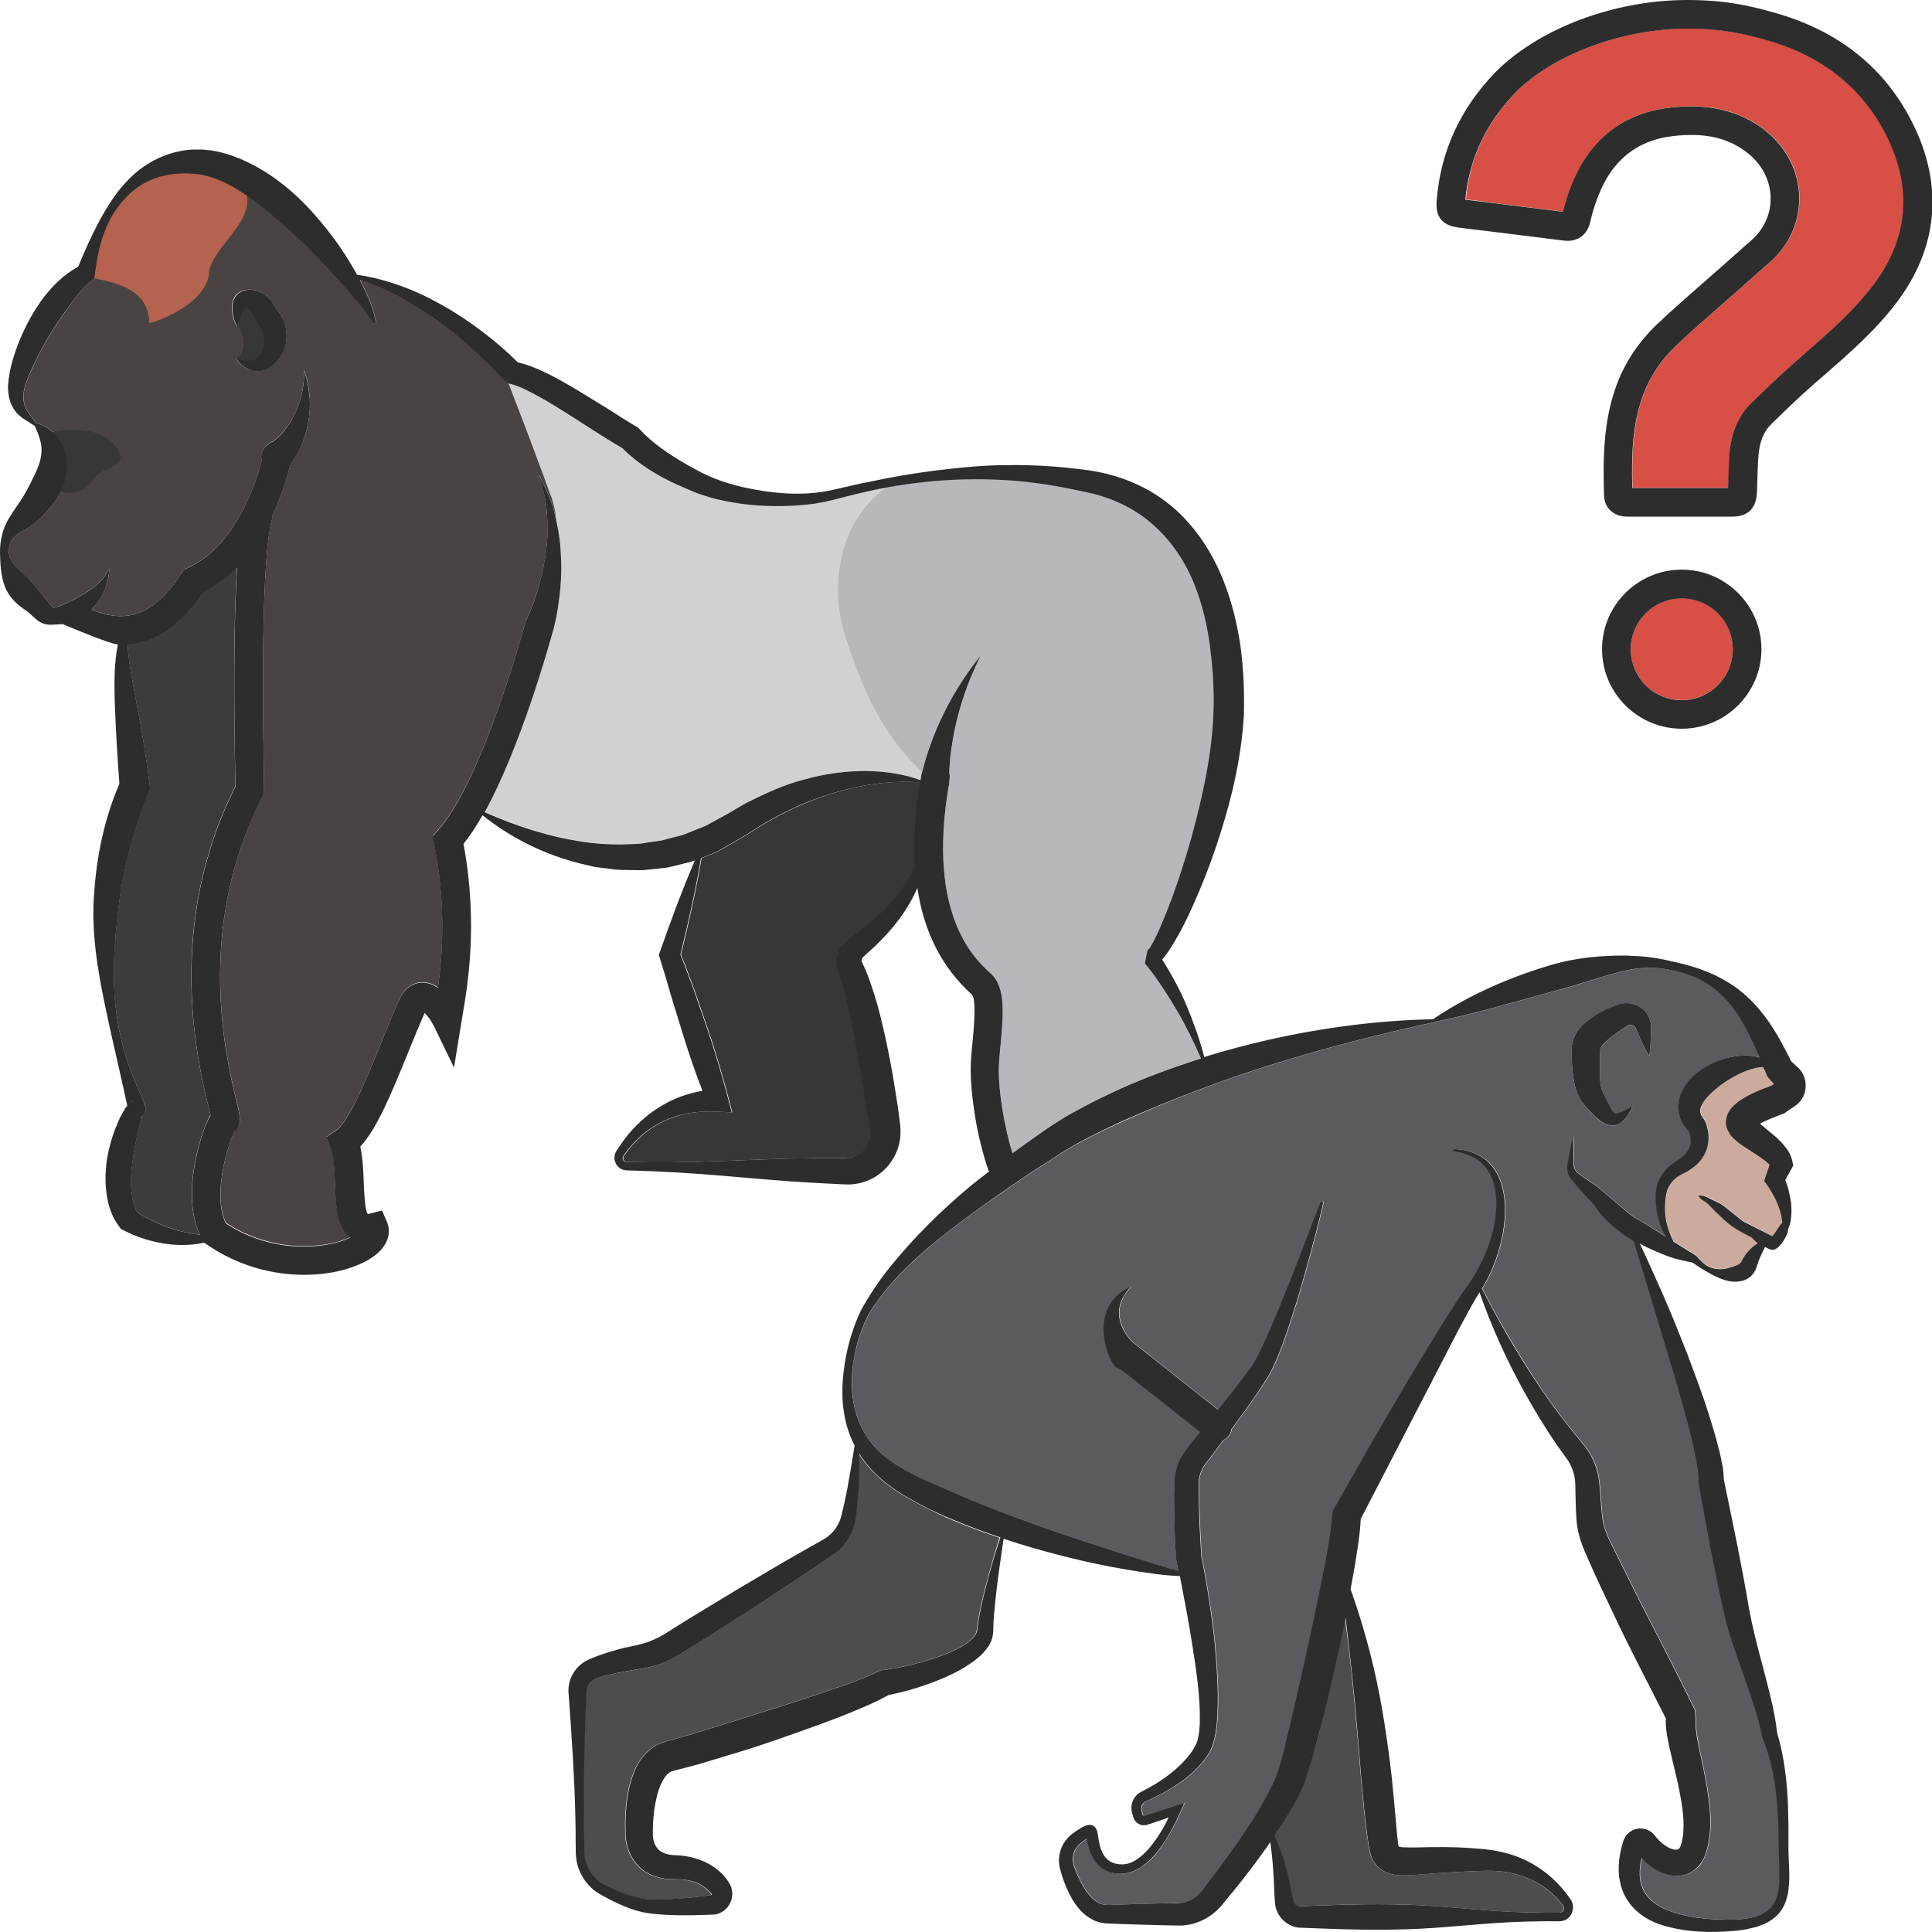 <?xml version="1.0" encoding="utf-8"?>
<!-- Generator: Adobe Illustrator 24.1.2, SVG Export Plug-In . SVG Version: 6.00 Build 0)  -->
<svg version="1.1" id="Layer_1" xmlns="http://www.w3.org/2000/svg" xmlns:xlink="http://www.w3.org/1999/xlink" x="0px" y="0px"
	 viewBox="0 0 128 128" style="enable-background:new 0 0 128 128;" xml:space="preserve">
<style type="text/css">
	.st0{fill:#EDBF7E;}
	.st1{fill:#D84F45;}
	.st2{fill:#383737;}
	.st3{fill:#4B4D4F;}
	.st4{fill:#CCAA9E;}
	.st5{fill:#D1D1D3;}
	.st6{fill:#494443;}
	.st7{fill:#B8B7BC;}
	.st8{fill:#3D3C3C;}
	.st9{fill:#595B5E;}
	.st10{fill:#2D2D2D;}
	.st11{fill:#B5634E;}
	.st12{fill:none;stroke:#2D2D2D;stroke-width:0;stroke-linecap:round;stroke-linejoin:round;}
</style>
<g>
	<path class="st0" d="M116.25,74.12C116.25,74.11,116.25,74.11,116.25,74.12c-0.01-0.02-0.02-0.04-0.03-0.05L116.25,74.12z"/>
	<path class="st1" d="M111.42,39.64c-1.86,0-3.38,1.51-3.38,3.37c0,1.86,1.51,3.37,3.38,3.37c1.86,0,3.38-1.51,3.38-3.37
		C114.8,41.16,113.28,39.64,111.42,39.64z"/>
	<path class="st1" d="M98.83,13.43c1.59,0.2,3.16,0.39,4.74,0.59c0.11-0.43,0.22-0.82,0.35-1.19c1.15-3.41,3.43-5.33,6.76-5.71
		c0.47-0.05,0.93-0.08,1.37-0.08c1.69,0,3.14,0.4,4.4,1.22c1.63,1.06,2.63,2.7,2.76,4.5c0.12,1.75-0.58,3.42-1.92,4.59
		c-0.35,0.31-0.69,0.61-1.04,0.92l-0.65,0.58c-0.46,0.41-0.93,0.82-1.4,1.23c-1.03,0.9-2.1,1.83-3.1,2.78
		c-1.01,0.96-1.76,2.07-2.22,3.31c-0.72,1.94-0.77,4.01-0.72,6.15c1.12,0,2.23,0,3.34,0c1,0,2,0,3.01,0l0.01-0.29
		c0.02-0.6,0.04-1.21,0.07-1.81c0.09-1.51,0.56-2.66,1.45-3.52c0.88-0.86,1.84-1.78,2.86-2.68l0.67-0.59
		c1.67-1.46,3.25-2.83,4.53-4.52c2.34-3.07,2.65-6.39,0.93-9.87c-1.58-3.21-4.29-5.37-8.04-6.41c-1.4-0.39-2.86-0.74-5.18-0.74
		c-4.28,0-8.84,1.69-11.35,4.2c-2,2.06-3.09,4.39-3.34,7.12c0.33,0.04,0.67,0.08,1,0.12L98.83,13.43z"/>
	<path class="st2" d="M53.8,53.03c-1.19,0.47-2.34,1.05-3.44,1.71c-0.55,0.36-1.04,0.67-1.69,1.04l-0.93,0.53
		c-0.3,0.19-0.65,0.29-0.98,0.44c-0.09,0.04-0.19,0.07-0.28,0.11c-0.37,2.16-0.85,4.28-1.36,6.39c0.06,0.15,0.11,0.28,0.17,0.42
		l0.23,0.6l0.44,1.19l0.83,2.39c0.55,1.59,1.03,3.21,1.46,4.82l0.27,1.03l-0.97-0.05c-0.93-0.05-1.87,0.03-2.78,0.32
		c-0.9,0.29-1.75,0.78-2.45,1.46c-0.35,0.33-0.68,0.7-0.95,1.11c-0.08,0.11-0.07,0.12-0.08,0.19c0,0.06,0.02,0.12,0.06,0.16
		c0.04,0.05,0.09,0.08,0.15,0.09c0.02,0,0.08,0.01,0.15,0.01l0.19,0c1.02,0.02,2.03,0.03,3.05,0.01c2.03-0.03,4.07-0.13,6.11-0.2
		c1.02-0.03,2.04-0.06,3.05-0.07l1.53-0.01c0.59,0.01,0.82-0.01,1.14-0.15c0.6-0.27,1.01-0.9,0.98-1.53
		c0.01-0.08-0.02-0.16-0.02-0.24l-0.06-0.37l-0.13-0.75l-0.24-1.49l-0.51-2.97c-0.18-0.99-0.38-1.97-0.6-2.92
		c-0.11-0.48-0.24-0.95-0.38-1.39c-0.07-0.24-0.16-0.31-0.28-0.86c-0.08-0.46,0.03-0.91,0.25-1.28c0.11-0.18,0.25-0.35,0.42-0.48
		c0.14-0.11,0.22-0.16,0.33-0.25l0.59-0.45c0.39-0.3,0.77-0.6,1.12-0.94c0.98-0.9,1.82-1.95,2.46-3.14c-0.11-1.71,0-3.6,0.35-5.68
		C58.46,51.65,56.04,52.18,53.8,53.03z"/>
	<path class="st3" d="M60.84,99.63c-0.61-0.35-1.22-0.64-1.82-1.11c-0.83-0.58-1.57-1.33-2.12-2.2c0.01,0.82,0,1.63-0.05,2.45
		c-0.04,0.6-0.09,1.21-0.18,1.81c-0.08,0.66-0.38,1.35-0.86,1.88c-0.23,0.26-0.55,0.5-0.81,0.67l-0.74,0.5l-1.48,1l-2.99,1.97
		l-3.01,1.92c-0.5,0.32-1.01,0.63-1.52,0.94c-0.24,0.15-0.54,0.34-0.84,0.49c-0.3,0.15-0.62,0.28-0.94,0.38
		c-0.32,0.1-0.65,0.18-0.98,0.23l-0.87,0.14c-0.57,0.1-1.13,0.21-1.67,0.36l-0.39,0.12c-0.13,0.04-0.18,0.06-0.26,0.11
		c-0.15,0.09-0.28,0.22-0.37,0.38c-0.04,0.08-0.08,0.17-0.1,0.26c-0.01,0.05-0.02,0.09-0.02,0.14l-0.01,0.22l-0.03,0.89
		c-0.09,2.38-0.15,4.77-0.12,7.15c0.01,0.6,0,1.19,0.02,1.79c0.01,0.62,0.01,1.14,0.25,1.63c0.23,0.48,0.62,0.88,1.08,1.12
		c0.51,0.27,1.05,0.5,1.59,0.68c0.55,0.18,1.08,0.3,1.64,0.3c0.57,0.01,1.16-0.01,1.74-0.06c0.58-0.04,1.17-0.11,1.75-0.18
		l0.22-0.03l0.11-0.01c0.03,0,0.02-0.01,0.03-0.01c0.02-0.01,0.02-0.03,0.03-0.04c0.02-0.04,0-0.07-0.02-0.06
		c0.01,0.02-0.04-0.05-0.08-0.09c-0.04-0.04-0.08-0.09-0.12-0.12c-0.08-0.08-0.17-0.15-0.26-0.22c-0.18-0.14-0.39-0.24-0.6-0.32
		c-0.45-0.16-0.9-0.21-1.48-0.2c-0.7,0-1.57-0.18-2.21-0.8c-0.32-0.3-0.55-0.67-0.7-1.05c-0.07-0.19-0.13-0.38-0.17-0.58
		c-0.04-0.2-0.06-0.36-0.06-0.62c0,0.02,0,0.04,0,0.06v-0.08c0,0.01,0,0.01,0,0.01c-0.03-0.95,0.01-1.83,0.19-2.77
		c0.09-0.48,0.23-0.96,0.45-1.45c0.21-0.48,0.56-1,1.09-1.4c0.14-0.09,0.27-0.2,0.43-0.26c0.16-0.07,0.32-0.13,0.48-0.18l0.62-0.17
		l1.23-0.36l2.48-0.76c1.65-0.54,3.31-1.03,4.96-1.58l2.45-0.83c0.8-0.28,1.65-0.59,2.28-0.92l0.19-0.1l0.12-0.01
		c1.11-0.14,2.26-0.4,3.34-0.75c0.54-0.18,1.08-0.37,1.57-0.62c0.49-0.24,0.95-0.54,1.22-0.88c0.06-0.08,0.11-0.16,0.15-0.24
		c0.01-0.08,0.05-0.12,0.07-0.32c0.03-0.32,0.09-0.62,0.14-0.92c0.11-0.6,0.25-1.19,0.4-1.77c0.29-1.1,0.59-2.2,0.94-3.28
		c-1.19-0.4-2.37-0.84-3.53-1.34C62.08,100.27,61.46,99.95,60.84,99.63z"/>
	<path class="st3" d="M87.79,113.24c-0.26,1.05-0.53,2.09-0.83,3.13c-0.15,0.53-0.28,1.03-0.5,1.61c-0.21,0.57-0.47,1.08-0.74,1.58
		c-0.4,0.72-0.84,1.4-1.29,2.06c0.44,0.94,0.75,1.95,0.96,2.95l0.19,0.89l0.09,0.44c0.02,0.1,0.05,0.14,0.09,0.2
		c0.08,0.11,0.2,0.18,0.32,0.19c0.03,0,0.06,0,0.09,0c0.02,0,0.03,0,0.04,0l0.11,0l0.45-0.02c2.4-0.1,4.79-0.17,7.19-0.05
		c2.4,0.12,4.79,0.43,7.19,0.48c0.6,0,1.2,0.03,1.8,0.02l0.22,0c0.08,0,0.16,0,0.18-0.01c0.08-0.02,0.14-0.05,0.19-0.11
		c0.05-0.06,0.07-0.14,0.06-0.21c-0.01-0.04-0.01-0.07-0.04-0.1c-0.01-0.02-0.02-0.03-0.03-0.05l-0.06-0.08
		c-0.7-0.91-1.68-1.56-2.73-1.9c-0.53-0.17-1.07-0.27-1.62-0.3c-0.28-0.02-0.55-0.01-0.83-0.01l-0.88,0.03
		c-1.18,0.05-2.33,0.13-3.54,0.23c-0.31,0.02-0.62,0.04-0.97,0.04c-0.35-0.02-0.8-0.01-1.36-0.35c-0.13-0.08-0.25-0.2-0.37-0.32
		c-0.09-0.13-0.18-0.23-0.26-0.39c-0.04-0.09-0.07-0.17-0.1-0.26c-0.02-0.08-0.03-0.1-0.04-0.16c-0.02-0.09-0.05-0.2-0.06-0.27
		c-0.06-0.33-0.1-0.63-0.15-0.94c-0.17-1.21-0.26-2.4-0.38-3.59c-0.19-2.38-0.39-4.74-0.63-7.1c-0.14-1.23-0.28-2.46-0.44-3.69
		C88.73,109.21,88.27,111.23,87.79,113.24z"/>
	<path class="st4" d="M113.98,71.9c-0.46,0.35-0.88,0.75-1.12,1.12c-0.23,0.38-0.29,0.65,0,1.05l0.08,0.1
		c0.15,0.3,0.2,0.52,0.25,0.79c0.04,0.26,0.04,0.54,0,0.81c-0.09,0.55-0.39,1.03-0.76,1.37c-0.18,0.18-0.38,0.31-0.58,0.43
		l-0.55,0.29c-0.28,0.16-0.53,0.4-0.69,0.7c-0.17,0.29-0.23,0.63-0.26,1.03c-0.03,0.38-0.02,0.77,0.04,1.16
		c0.08,0.52,0.26,1.02,0.51,1.5c0.16,0.1,0.33,0.2,0.49,0.3c0.26,0.17,0.51,0.33,0.78,0.48c0.19,0.09,0.36,0.27,0.44,0.38
		c0.1,0.11,0.2,0.22,0.32,0.3c0.45,0.39,1.12,0.44,1.63,0.27c0.13-0.03,0.25-0.08,0.37-0.12c0.12-0.04,0.24-0.09,0.27-0.11
		c0.05-0.03,0.1-0.06,0.14-0.11c0.03-0.04,0.03-0.02,0.07-0.11c0.04-0.08,0.08-0.17,0.13-0.24c0.24-0.39,0.57-0.7,0.93-0.94
		l-0.41-0.39l-0.63-0.33c-0.24-0.12-0.47-0.26-0.68-0.42c-0.45-0.32-0.76-0.66-1.1-0.98l-0.5-0.51c-0.17-0.17-0.51-0.25-0.59-0.54
		c0.3-0.02,0.51,0.09,0.72,0.2l0.64,0.31c0.42,0.21,1.54,1.25,1.74,1.29l1.77,0.92c0.11,0.02,0.59-0.91,0.68-0.85
		c-0.02-0.33-0.09-0.66-0.2-0.98c-0.1-0.29-0.23-0.57-0.37-0.84c-0.15-0.26-0.31-0.55-0.47-0.76l-0.16-0.21l0.11-0.34
		c0.08-0.24,0.16-0.49,0.25-0.74c-0.06-0.06-0.13-0.14-0.24-0.22c-0.17-0.14-0.38-0.28-0.6-0.43l-0.71-0.46
		c-0.25-0.17-0.51-0.32-0.81-0.61c-0.08-0.08-0.16-0.17-0.24-0.27c-0.05-0.07-0.09-0.15-0.14-0.23c-0.02-0.04-0.04-0.07-0.06-0.13
		c-0.02-0.06-0.04-0.13-0.06-0.19c-0.07-0.26-0.03-0.56,0.07-0.8c0.08-0.17,0.2-0.36,0.28-0.44c0.37-0.4,0.66-0.55,0.96-0.73
		c0.55-0.31,1.06-0.51,1.63-0.71l0.21-0.13c-0.06-0.07-0.13-0.14-0.19-0.21l-0.24-0.28l-0.03-0.07c-0.08-0.2-0.17-0.4-0.25-0.6
		c-0.45,0.02-0.87,0.17-1.29,0.33C114.98,71.24,114.45,71.54,113.98,71.9z"/>
	<path class="st0" d="M8.7,72.98c-0.02,0.01-0.03,0.03-0.05,0.05c0.04-0.03,0.08-0.06,0.13-0.09C8.81,72.92,8.77,72.93,8.7,72.98z"
		/>
	<path class="st5" d="M56.02,42.2c-0.79-2.44-0.6-4.88,0.25-6.83c0.01-0.03,0.02-0.05,0.03-0.08c0.38-0.87,0.9-1.63,1.53-2.25
		c0.29-0.29,0.61-0.55,0.95-0.76c-0.13,0.02-0.27,0.04-0.4,0.07c-0.19,0.04-0.38,0.08-0.58,0.12c-0.69,0.14-1.38,0.32-2.07,0.5
		c-0.69,0.18-1.43,0.36-2.16,0.43c-1.46,0.16-2.93,0.15-4.39-0.04c-0.74-0.09-1.47-0.23-2.19-0.45c-0.37-0.1-0.73-0.23-1.09-0.37
		c-0.34-0.15-0.67-0.29-1-0.44c-1.3-0.58-2.59-1.37-3.65-2.43c-1.31-0.75-2.51-1.57-3.73-2.34c-0.62-0.39-1.25-0.77-1.87-1.11
		c-0.62-0.34-1.27-0.66-1.82-0.8l-0.14-0.03c0.57,1.49,1.42,3.68,2.22,5.86c0.03,0.07,0.05,0.14,0.08,0.21
		c0.14,0.38,0.27,0.76,0.41,1.14c0.23,0.53,0.38,1.14,0.45,1.8c0.15,0.65,0.25,1.32,0.3,1.99c0.06,0.87,0.05,1.75-0.03,2.63
		c-0.08,0.89-0.2,1.74-0.45,2.66c-0.01,0.04-0.03,0.08-0.04,0.12c-0.31,1.13-2.16,7.71-4.52,11.99c2.14,0.95,4.36,1.65,6.58,1.97
		c1.27,0.2,2.54,0.21,3.78,0.12c0.31-0.06,0.61-0.1,0.92-0.14l0.46-0.07l0.45-0.12l0.9-0.23c0.29-0.09,0.57-0.23,0.86-0.34
		c0.28-0.12,0.59-0.19,0.85-0.35l0.82-0.45c0.52-0.26,1.16-0.68,1.75-1c1.24-0.62,2.51-1.21,3.87-1.55
		c1.34-0.37,2.73-0.56,4.11-0.55c1.21,0.03,2.42,0.19,3.54,0.61c0.02-0.13,0.04-0.25,0.06-0.39c0.01-0.04,0.02-0.08,0.04-0.12
		C58.66,48.79,57.37,46.34,56.02,42.2z"/>
	<path class="st6" d="M36.7,33.82c0.05,0.19,0.1,0.38,0.15,0.58c-0.07-0.66-0.22-1.27-0.45-1.8c-0.14-0.38-0.27-0.76-0.41-1.14
		c-0.03-0.07-0.05-0.14-0.08-0.21c-0.8-2.18-1.65-4.37-2.22-5.86l-0.13-0.03l-0.15-0.16c-0.03-0.03-0.06-0.06-0.08-0.09
		c-1.37-1.49-2.9-2.85-4.57-4.02c-0.85-0.59-1.73-1.15-2.67-1.63c-0.72-0.35-1.47-0.65-2.23-0.91c0.45,0.87,0.86,1.77,1.05,2.76
		c0.01,0.05-0.02,0.1-0.07,0.11c-0.04,0.01-0.08-0.01-0.1-0.04l-0.01-0.01c-0.63-0.96-1.41-1.82-2.16-2.68
		c-0.76-0.85-1.55-1.67-2.35-2.46c-0.81-0.79-1.63-1.54-2.48-2.24c-0.85-0.69-1.72-1.35-2.65-1.82c-0.47-0.24-0.95-0.43-1.43-0.54
		l-0.36-0.08l-0.36-0.04c-0.25-0.02-0.52-0.04-0.78-0.03c-1.03,0.01-2.09,0.27-2.99,0.9s-1.61,1.56-2.07,2.59
		c-0.46,1.04-0.66,2.17-0.8,3.31l-0.03,0.16L6,18.66c-0.31,0.26-0.62,0.6-0.9,0.95c-0.29,0.35-0.56,0.73-0.83,1.12
		c-0.54,0.76-1.05,1.56-1.5,2.4c-0.24,0.41-0.43,0.84-0.63,1.27c-0.2,0.43-0.39,0.89-0.5,1.28c-0.1,0.4-0.12,0.82,0.01,1.2
		c0.11,0.35,0.49,0.75,0.76,1.16c0,0,0,0,0.01,0c0.71,0.18,1.39,0.7,1.75,1.49s0.32,1.73,0.08,2.48c-0.24,0.77-0.7,1.39-1.19,1.93
		c-0.25,0.26-0.51,0.52-0.79,0.74c-0.26,0.22-0.63,0.45-0.85,0.55c-0.25,0.14-0.48,0.32-0.64,0.56c-0.16,0.24-0.23,0.53-0.19,0.82
		c0.05,0.61,0.59,1.06,1.02,1.44c0.69,0.64,1.24,1.43,1.91,2.24c0.05-0.03,0.11-0.05,0.17-0.06c0.26-0.07,0.66-0.25,0.98-0.4
		c0.34-0.17,0.68-0.35,1-0.56c0.31-0.2,0.62-0.39,0.89-0.67c0.26-0.26,0.51-0.58,0.68-0.95c0,0.41-0.08,0.83-0.23,1.23
		c-0.14,0.4-0.37,0.82-0.63,1.15c-0.09,0.13-0.2,0.24-0.3,0.37c1.85,0.72,3.83,0.85,5.96-2.44l0.15-0.23l0.26-0.12
		c3.14-1.42,4.5-5.59,4.9-7.11c-0.08-0.31-0.01-0.65,0.22-0.9c0.06-0.06,0.12-0.12,0.19-0.16c0.1-0.1,0.22-0.17,0.35-0.22
		c0.09-0.07,0.19-0.15,0.27-0.22c0.16-0.15,0.31-0.31,0.45-0.48c0.29-0.35,0.54-0.73,0.74-1.16c0.19-0.43,0.36-0.88,0.44-1.36
		c0.11-0.48,0.14-0.98,0.15-1.49c0.15,0.49,0.28,0.99,0.33,1.51c0.07,0.52,0.05,1.05-0.01,1.59c-0.06,0.54-0.2,1.08-0.4,1.61
		c-0.1,0.26-0.23,0.52-0.37,0.78c-0.13,0.22-0.24,0.42-0.44,0.65c-0.14,0.62-0.5,1.95-1.19,3.41c0,0.08-0.01,0.16-0.04,0.24
		c-0.81,2.79-0.61,13.84-0.54,18.01l0.01,0.23l-0.11,0.22c-4.51,8.73-2.41,17.36-1.72,20.2c0.21,0.87,0.39,1.58-0.12,1.95
		c-0.42,0.78-1.51,4.23-0.59,6.1c2.53,1.68,5.4,1.78,7.27,1.3c0.4-0.11,0.73-0.23,0.98-0.35c-0.91-0.7-0.96-2.08-1.02-3.53
		c-0.03-0.9-0.06-1.82-0.3-2.42l-0.27-0.7l0.63-0.43c0.87-0.59,2.01-3.38,3.01-5.84c0.38-0.93,0.78-1.9,1.18-2.82
		c0.43-0.98,1.14-1.14,1.52-1.15c0.39,0,0.74,0.13,1.05,0.34c0.31-2.2,0.55-5.53-0.26-9.57l-0.09-0.47l0.32-0.35
		c2.99-3.28,5.82-13.76,5.84-13.87c0.02-0.08,0.06-0.15,0.1-0.22c0.3-0.65,0.58-1.42,0.79-2.16c0.22-0.78,0.38-1.58,0.48-2.4
		c0.1-0.81,0.1-1.64,0.03-2.46c-0.06-0.83-0.26-1.65-0.54-2.45c0.06,0.1,0.12,0.2,0.17,0.31C36.21,32.41,36.5,33.1,36.7,33.82z
		 M18.93,22.77c-0.11,0.53-0.38,0.98-0.75,1.32c-0.18,0.19-0.42,0.35-0.69,0.44c-0.27,0.08-0.56,0.09-0.8,0.02
		c-0.49-0.13-0.83-0.44-1.05-0.8c0.4,0.12,0.8,0.17,1.1,0.1c0.3-0.09,0.42-0.25,0.55-0.49c0.27-0.56,0.24-1.05,0.03-1.53
		c-0.07-0.12-0.11-0.21-0.19-0.32c-0.23-0.3-0.26-0.46-0.34-0.61c-0.15-0.28-0.18-0.36-0.34-0.45c-0.17-0.04-0.01-0.08-0.07-0.12
		c-0.05-0.02-0.16,0.09-0.24,0.23c-0.18,0.3-0.29,0.68-0.44,1.08c-0.21-0.37-0.33-0.78-0.34-1.25c0.01-0.24,0.03-0.51,0.26-0.82
		c0.12-0.14,0.31-0.28,0.52-0.33c0.1-0.03,0.2-0.05,0.29-0.05h0.22c0.3,0.01,0.63,0.13,0.88,0.32c0.26,0.19,0.43,0.42,0.57,0.62
		c0.11,0.19,0.24,0.39,0.25,0.39c0.17,0.2,0.33,0.46,0.42,0.69C18.97,21.69,19.04,22.24,18.93,22.77z"/>
	<path class="st7" d="M78.02,67.05c0.58,0.99,1.07,2.02,1.54,3.08c-0.28,0.09-0.57,0.18-0.86,0.27c-1.75,0.59-3.48,1.25-5.16,2.04
		c-0.84,0.4-1.67,0.82-2.48,1.29c-0.81,0.44-1.65,1-2.38,1.53c-0.53,0.37-1.06,0.76-1.59,1.15c-0.61-1.96-0.9-4.14-0.92-5.42
		c0-0.46,0.06-1.09,0.12-1.74c0.18-1.98,0.36-3.84-0.63-4.73c-1.06-0.95-4.24-3.84-2.82-12.37c0.04-0.1,0.06-0.22,0.06-0.34
		c0.01-0.06,0.01-0.11,0.02-0.16c0.03-0.15,0.02-0.3-0.02-0.43c0.01-0.49,0.06-1.01,0.13-1.51c0.09-0.71,0.23-1.43,0.41-2.13
		c0.36-1.42,0.88-2.81,1.55-4.15c-0.94,1.17-1.76,2.44-2.44,3.81c-0.35,0.69-0.64,1.4-0.91,2.13c-0.2,0.56-0.38,1.11-0.52,1.72
		c-0.01,0.03-0.02,0.06-0.03,0.09c-2.44-2.39-3.73-4.84-5.08-8.98c-1.15-3.57-0.22-7.15,1.81-9.16c0.29-0.29,0.61-0.55,0.95-0.76
		c2.47-0.46,4.99-0.63,7.48-0.51c1.41,0.06,2.8,0.23,4.18,0.49c0.68,0.13,1.42,0.28,2.05,0.43c0.65,0.17,1.28,0.39,1.87,0.68
		c2.4,1.14,4.12,3.32,4.99,5.85c0.46,1.26,0.73,2.6,0.89,3.95c0.16,1.35,0.22,2.77,0.17,4.11c-0.11,2.72-0.71,5.48-1.45,8.18
		c-0.39,1.35-0.81,2.69-1.29,4.01c-0.25,0.65-0.51,1.3-0.79,1.94c-0.14,0.32-0.28,0.63-0.44,0.92c-0.08,0.15-0.16,0.29-0.24,0.42
		C76.12,62.86,76.01,63,76.01,63l-0.16,0.82C76.67,64.82,77.37,65.92,78.02,67.05z"/>
	<path class="st0" d="M8.44,73.45C8.45,73.51,8.45,73.47,8.44,73.45c0.01-0.01,0-0.03,0-0.05C8.44,73.44,8.44,73.46,8.44,73.45z"/>
	<path class="st8" d="M15.59,52.1c-0.09-5.27-0.13-10.76,0.11-14.52c-0.64,0.65-1.37,1.22-2.22,1.64c-1.65,2.45-3.38,3.35-5.03,3.47
		c0.03,0.4,0.06,0.8,0.12,1.2c0.13,0.88,0.3,1.77,0.47,2.67c0.34,1.79,0.65,3.61,0.87,5.44l0.03,0.22l-0.1,0.26
		c-0.85,2.21-1.55,4.48-1.89,6.84c-0.31,2.36-0.56,4.79-0.31,7.23c0.13,1.21,0.37,2.42,0.74,3.58c0.19,0.58,0.4,1.15,0.65,1.72
		l0.37,0.85C9.47,72.86,9.53,73,9.6,73.19c0.01,0.06,0.03,0.1,0.04,0.23c0,0,0,0.13-0.02,0.19l-0.02,0.06
		c-0.02,0.05-0.05,0.12-0.09,0.17c-0.04,0.06-0.1,0.11-0.16,0.15c-0.07,0.05-0.11,0.06-0.08,0.05c0.04-0.01,0.08-0.02,0.11-0.05
		c0.03-0.02,0.07-0.07,0.07-0.07l-0.01,0.03l-0.02,0.06C9.25,74.5,9.1,75.1,8.99,75.66c-0.12,0.57-0.2,1.14-0.26,1.7
		c-0.13,1.08-0.06,2.15,0.35,2.95c0.74,0.46,1.53,0.84,2.37,1.11c0.57,0.18,1.17,0.31,1.79,0.38c-1.27-2.66,0.11-6.55,0.28-7
		c0.15-0.41,0.29-0.71,0.42-0.93c-0.03-0.14-0.07-0.31-0.11-0.48C13.1,70.42,10.9,61.39,15.59,52.1z"/>
	<path class="st9" d="M69.74,76.78c-1.54,0.98-3.02,1.98-4.49,3.03c-1.47,1.04-2.91,2.11-4.25,3.31c-1.34,1.19-2.56,2.49-3.49,4.04
		c-0.28,0.58-0.51,1.21-0.7,1.84c-0.16,0.64-0.31,1.3-0.34,1.96c-0.1,1.31,0.1,2.65,0.7,3.77c1.2,2.3,3.78,3.16,6.23,4.25
		c2.46,1.05,4.99,1.98,7.56,2.85c2.35,0.78,4.72,1.58,7.11,2.25c-0.05-0.23-0.09-0.46-0.13-0.69l-0.01-0.06l0-0.05
		c-0.08-1.1-0.12-2.18-0.13-3.27c-0.01-0.55,0-1.1,0.01-1.65c0-0.62,0.18-1.35,0.52-1.93c0.09-0.15,0.18-0.29,0.29-0.42l0.26-0.32
		l0.51-0.62l0.15-0.19l-5.21-4.11c-0.12-0.03-0.23-0.08-0.33-0.16c-0.12-0.09-0.21-0.2-0.28-0.33l-0.05-0.1
		c-0.28-0.53-0.39-0.96-0.48-1.47c-0.08-0.49-0.07-1.01,0.05-1.5c0.11-0.49,0.36-0.93,0.68-1.26c0.31-0.35,0.69-0.57,1.07-0.77
		c-0.28,0.32-0.54,0.65-0.67,1.03c-0.15,0.36-0.19,0.74-0.13,1.08c0.05,0.35,0.18,0.67,0.36,0.98c0.14,0.23,0.34,0.49,0.52,0.66
		c0.01,0,0.01,0.01,0.02,0.01l5.64,4.46c0.56-0.7,1.11-1.4,1.65-2.1c0.32-0.43,0.64-0.85,0.86-1.25c0.24-0.44,0.46-0.92,0.68-1.41
		c0.44-0.97,0.84-1.96,1.24-2.96c0.82-1.98,1.56-4.01,2.35-6.02c0.02-0.05,0.07-0.07,0.12-0.05c0.04,0.02,0.07,0.06,0.06,0.11
		c-0.48,2.11-1.07,4.18-1.67,6.26c-0.32,1.03-0.65,2.06-1.02,3.09c-0.19,0.51-0.39,1.02-0.64,1.54c-0.27,0.56-0.58,1.01-0.88,1.46
		c-0.6,0.9-1.23,1.76-1.87,2.62c-0.02,0.16-0.08,0.31-0.19,0.45c-0.1,0.12-0.22,0.21-0.35,0.27l-0.45,0.61l-0.49,0.65l-0.24,0.31
		c-0.06,0.08-0.11,0.16-0.16,0.25c-0.2,0.36-0.29,0.7-0.28,1.16c-0.01,0.52,0,1.05,0.02,1.58c0.03,1.04,0.09,2.1,0.15,3.14
		c0.37,1.82,0.65,3.63,0.86,5.47c0.17,1.87,0.33,3.73,0.16,5.68c-0.06,0.49-0.13,0.98-0.33,1.51c-0.12,0.29-0.27,0.5-0.41,0.71
		c-0.15,0.21-0.31,0.4-0.48,0.58c-0.69,0.73-1.5,1.28-2.34,1.73l-0.64,0.33l-0.32,0.15l-0.16,0.07c-0.04,0.02-0.06,0.03-0.1,0.05
		c-0.11,0.07-0.2,0.2-0.22,0.33c-0.01,0.07-0.01,0.13,0.01,0.21l0.07,0.3c0.03,0.05,0.04,0.1,0.17,0.05l0.66-0.21l1.32-0.43
		l0.63-0.2l-0.26,0.59c-0.45,1.01-0.97,1.97-1.69,2.84c-0.37,0.42-0.79,0.82-1.35,1.07c-0.28,0.12-0.59,0.2-0.91,0.2
		c-0.3,0-0.62-0.05-0.91-0.17c-0.62-0.26-1-0.87-1.17-1.42c-0.08-0.25-0.14-0.51-0.19-0.74c-0.17,0.12-0.38,0.28-0.51,0.4
		c-0.15,0.14-0.26,0.32-0.33,0.51c-0.07,0.19-0.09,0.39-0.07,0.59c0.01,0.1,0.03,0.2,0.06,0.29c0.04,0.11,0.08,0.24,0.13,0.35
		c0.18,0.47,0.41,0.93,0.68,1.32c0.27,0.39,0.6,0.71,0.94,0.85c0.17,0.07,0.33,0.09,0.53,0.09l0.8-0.03l1.61-0.05l1.61-0.04
		c0.25-0.01,0.58-0.01,0.75-0.02c0.2-0.02,0.39-0.07,0.57-0.14c0.37-0.15,0.67-0.39,0.92-0.72l0.96-1.27
		c1.25-1.7,2.49-3.44,3.44-5.24c0.24-0.45,0.44-0.9,0.59-1.34c0.15-0.43,0.28-0.97,0.41-1.47c0.26-1.02,0.5-2.06,0.73-3.1
		c0.49-2.07,0.94-4.16,1.38-6.24c0.23-1.04,0.44-2.08,0.63-3.12c0.09-0.52,0.19-1.04,0.27-1.55c0.09-0.51,0.14-1.03,0.17-1.46
		l0.02-0.29l0.1-0.17c1.18-2.04,2.33-4.12,3.53-6.17c1.19-2.06,2.41-4.09,3.67-6.11l0.96-1.51c0.17-0.25,0.33-0.5,0.51-0.75
		c0.18-0.26,0.35-0.49,0.5-0.72c0.61-0.94,1.07-2.02,1.35-3.13c0.26-1.11,0.36-2.29,0-3.35c-0.18-0.53-0.5-1-0.95-1.33
		c-0.45-0.33-1.01-0.51-1.59-0.58c-0.05-0.01-0.09-0.05-0.08-0.1c0.01-0.05,0.05-0.09,0.1-0.08c0.6,0.03,1.22,0.17,1.76,0.5
		c0.54,0.33,0.95,0.86,1.19,1.44c0.48,1.18,0.44,2.46,0.23,3.66c-0.23,1.2-0.63,2.38-1.26,3.45c-0.04,0.07-0.08,0.13-0.12,0.19
		c1.13,2.22,2.4,4.36,3.76,6.42c0.74,1.1,1.53,2.16,2.36,3.18l0.62,0.76c0.26,0.31,0.47,0.65,0.64,1.02
		c0.17,0.37,0.29,0.75,0.35,1.15c0.07,0.43,0.07,0.71,0.11,1.07l0.08,1.02c0.02,0.34,0.05,0.59,0.11,0.88
		c0.06,0.28,0.14,0.55,0.25,0.81c0.1,0.24,0.25,0.54,0.4,0.84l1.78,3.58c1.22,2.38,2.45,4.73,3.64,7.18l0.01,0.03l0.05,0.66
		c0,0.03,0,0.06-0.01,0.09l0,0.21c0.01,0.15,0.03,0.33,0.05,0.51c0.06,0.37,0.13,0.76,0.21,1.15c0.16,0.79,0.35,1.61,0.49,2.45
		c0.14,0.84,0.25,1.71,0.23,2.63c-0.02,0.46-0.07,0.93-0.19,1.41l-0.11,0.37l-0.06,0.18l-0.11,0.22c-0.15,0.29-0.37,0.57-0.69,0.77
		c-0.31,0.22-0.69,0.31-1.03,0.32c-0.35,0.01-0.64-0.07-0.92-0.16c-0.53-0.21-0.95-0.52-1.3-0.87c-0.05-0.05-0.08-0.1-0.13-0.15
		c-0.01,0.03-0.02,0.06-0.03,0.09c-0.16,0.69-0.17,1.39,0.1,1.95c0.24,0.58,0.79,1.04,1.46,1.34c1.36,0.59,3.04,0.72,4.61,0.7
		c0.78-0.04,1.59-0.16,2.15-0.58c0.59-0.4,0.8-1.15,0.82-1.94c0.03-0.79-0.03-1.61-0.04-2.45c-0.01-0.82-0.02-1.63-0.08-2.44
		c-0.07-0.81-0.16-1.61-0.32-2.4c-0.16-0.79-0.4-1.55-0.69-2.29l-0.01-0.02l-0.01-0.07c-0.26-1.34-0.75-2.68-1.22-4.02
		c-0.46-1.35-1-2.71-1.3-4.16c-0.32-1.4-0.59-2.8-0.88-4.21l-0.78-4.23l0-0.01l-0.01-0.17c-0.02-0.3-0.02-0.58-0.08-0.92
		c-0.04-0.33-0.1-0.66-0.18-1.01c-0.13-0.68-0.31-1.36-0.49-2.05c-0.36-1.37-0.76-2.74-1.17-4.1l-2.38-7.87
		c-0.24-0.14-0.48-0.29-0.71-0.46c-0.52-0.38-1.01-0.81-1.45-1.3c-0.18-0.21-0.35-0.44-0.5-0.69c-0.2-0.21-0.41-0.41-0.6-0.63
		c-0.33-0.36-0.62-0.68-0.94-1.1c-0.18-0.25-0.25-0.55-0.21-0.83l0.13-0.69l0.26-1.37l0.03,1.39l0.02,0.68
		c0.02,0.18,0.1,0.34,0.23,0.45c0.31,0.25,0.72,0.52,1.1,0.77c0.38,0.25,2.27,1.96,2.69,2.2c0.52,0.3,1.03,0.62,1.55,0.95
		c0.17,0.11,0.35,0.21,0.52,0.32c-0.19-0.33-0.34-0.68-0.45-1.05c-0.12-0.41-0.19-0.84-0.21-1.28c-0.02-0.41-0.01-0.92,0.19-1.37
		c0.19-0.45,0.5-0.84,0.91-1.13l0.51-0.34c0.13-0.11,0.27-0.22,0.37-0.34c0.21-0.24,0.33-0.51,0.34-0.78
		c0.01-0.14-0.01-0.28-0.05-0.42c-0.02-0.1-0.08-0.23-0.12-0.31c-0.29-0.3-0.54-0.71-0.62-1.2c-0.08-0.51,0.02-1.02,0.22-1.43
		c0.4-0.82,1.04-1.32,1.71-1.69c0.67-0.36,1.39-0.6,2.15-0.65c0.38-0.03,0.76-0.01,1.14,0.08c0.05,0.01,0.09,0.03,0.14,0.04
		c-0.25-0.59-0.52-1.18-0.82-1.73c-0.5-0.92-1.04-1.83-1.83-2.52c-0.78-0.7-1.77-1.19-2.84-1.45c-1.07-0.28-2.15-0.32-3.21-0.1
		c-1.07,0.23-2.1,0.58-3.15,0.89c-1.04,0.34-2.11,0.59-3.17,0.9c-2.13,0.58-4.26,1.2-6.49,1.64c-0.01,0-0.03,0-0.04-0.01
		c-0.01,0.02-0.03,0.04-0.06,0.05c-3.57,0.77-7.08,1.67-10.52,2.74c-3.44,1.06-6.8,2.35-10.06,3.81
		C72.77,75.04,71.2,75.79,69.74,76.78z M104.13,69.52c0-0.08,0-0.14,0.02-0.32c0.1-0.62,0.42-0.98,0.68-1.26
		c0.28-0.28,0.56-0.49,0.85-0.66c0.29-0.18,0.57-0.33,0.87-0.46c0.15-0.06,0.29-0.13,0.44-0.18c0.05-0.02,0.18-0.07,0.31-0.11
		c0.13-0.03,0.25-0.05,0.38-0.06c0.52-0.02,1.01,0.2,1.32,0.56c0.16,0.18,0.27,0.39,0.33,0.61c0.03,0.1,0.05,0.24,0.05,0.32l0,0.22
		c-0.01,0.6-0.02,1.21-0.11,1.82c-0.32-0.54-0.56-1.09-0.8-1.64l-0.09-0.21c-0.03-0.06-0.04-0.07-0.07-0.11
		c-0.05-0.05-0.1-0.09-0.16-0.11c-0.12-0.05-0.24-0.03-0.3,0.01c-0.02,0.01-0.03,0.02-0.05,0.04c-0.01,0.02-0.02,0.02-0.1,0.07
		l-0.35,0.23c-0.22,0.16-0.44,0.31-0.64,0.47c-0.2,0.16-0.38,0.32-0.51,0.47c-0.11,0.12-0.17,0.24-0.17,0.25c0,0,0,0.01,0,0
		c0,0,0,0,0,0c0,0,0,0,0,0.02l-0.01,0.1l-0.01,0.21l-0.01,0.41c-0.01,0.28,0,0.55,0,0.83l0.01,0.41c0.01,0.13,0.01,0.21,0.02,0.32
		c0.03,0.2,0.08,0.41,0.17,0.61l0.07,0.15l0.12,0.21c0.08,0.14,0.14,0.27,0.2,0.4c0.12,0.25,0.22,0.44,0.32,0.54
		c0.01,0.02,0.08,0.06,0.06,0.07c-0.03,0.02,0.01,0.03,0.05,0.03c0.09,0,0.22-0.04,0.35-0.09c0.26-0.1,0.53-0.25,0.8-0.4
		c-0.12,0.29-0.27,0.56-0.48,0.82c-0.11,0.13-0.23,0.25-0.41,0.36c-0.1,0.05-0.2,0.11-0.38,0.11c-0.16,0-0.24-0.02-0.37-0.05
		c-0.45-0.14-0.73-0.44-0.95-0.66l-0.31-0.32l-0.14-0.14c-0.06-0.07-0.13-0.14-0.18-0.21c-0.23-0.3-0.42-0.64-0.54-1
		c-0.06-0.18-0.11-0.39-0.13-0.55l-0.07-0.47c-0.04-0.31-0.06-0.63-0.08-0.94l0-0.47L104.13,69.52z"/>
	<path class="st10" d="M96.58,15.07c0.43,0.06,0.86,0.11,1.29,0.16l0.75,0.09c1.66,0.21,3.33,0.41,4.99,0.62
		c0.87,0.11,1.54-0.35,1.74-1.21c0.11-0.48,0.23-0.9,0.37-1.29c0.91-2.69,2.6-4.14,5.17-4.43c1.86-0.21,3.3,0.05,4.51,0.85
		c1.14,0.74,1.81,1.82,1.9,3.04c0.08,1.15-0.38,2.25-1.27,3.02c-0.36,0.31-0.71,0.63-1.06,0.94l-0.64,0.57
		c-0.46,0.41-0.93,0.81-1.39,1.22c-1.04,0.91-2.12,1.85-3.15,2.83c-1.22,1.16-2.13,2.52-2.69,4.04c-0.88,2.39-0.9,4.81-0.83,7.29
		c0.02,0.85,0.64,1.42,1.54,1.42c0,0,0,0,0.01,0c1.23,0,2.45,0,3.68,0c1.09,0,2.18,0,3.27,0c0.72,0,1.58-0.28,1.63-1.6l0.02-0.53
		c0.02-0.58,0.03-1.17,0.07-1.75c0.06-1.03,0.34-1.75,0.88-2.27c0.86-0.84,1.8-1.75,2.78-2.61l0.67-0.58c1.67-1.46,3.4-2.96,4.8-4.8
		c2.77-3.63,3.16-7.74,1.13-11.86c-1.83-3.72-4.94-6.21-9.23-7.4C116.01,0.4,114.35,0,111.79,0c-4.83,0-9.81,1.87-12.7,4.77
		l-0.01,0.01c-2.35,2.42-3.66,5.3-3.9,8.56C95.1,14.36,95.56,14.93,96.58,15.07z M100.44,6.1c2.51-2.51,7.07-4.2,11.35-4.2
		c2.33,0,3.78,0.35,5.18,0.74c3.75,1.04,6.45,3.2,8.04,6.41c1.72,3.49,1.4,6.81-0.93,9.87c-1.28,1.68-2.86,3.06-4.53,4.52
		l-0.67,0.59c-1.02,0.9-1.98,1.82-2.86,2.68c-0.88,0.86-1.35,2.01-1.45,3.52c-0.04,0.6-0.05,1.21-0.07,1.81l-0.01,0.29
		c-1,0-2,0-3.01,0c-1.11,0-2.21,0-3.34,0c-0.05-2.14,0-4.21,0.72-6.15c0.46-1.24,1.21-2.36,2.22-3.31c1-0.95,2.07-1.88,3.1-2.78
		c0.47-0.41,0.94-0.82,1.4-1.23l0.65-0.58c0.35-0.31,0.69-0.62,1.04-0.92c1.34-1.17,2.04-2.84,1.92-4.59
		c-0.13-1.8-1.13-3.44-2.76-4.5c-1.26-0.82-2.71-1.22-4.4-1.22c-0.44,0-0.9,0.03-1.37,0.08c-3.33,0.38-5.6,2.31-6.76,5.71
		c-0.12,0.37-0.24,0.75-0.35,1.19c-1.57-0.2-3.14-0.39-4.74-0.59l-0.73-0.09c-0.33-0.04-0.67-0.08-1-0.12
		C97.35,10.49,98.44,8.16,100.44,6.1z"/>
	<path class="st10" d="M111.42,37.74c-2.91,0-5.28,2.36-5.28,5.27c0,2.91,2.37,5.27,5.28,5.27c2.91,0,5.28-2.37,5.28-5.27
		C116.7,40.11,114.33,37.74,111.42,37.74z M111.42,46.39c-1.86,0-3.38-1.51-3.38-3.37c0-1.86,1.51-3.37,3.38-3.37
		c1.86,0,3.38,1.51,3.38,3.37C114.8,44.87,113.28,46.39,111.42,46.39z"/>
	<path class="st2" d="M3.49,28.63c0.08-0.02,2.85-0.68,4.1,0.87c1.25,1.55-0.74,1.23-1.41,2.26C5.2,33.28,3.61,32.4,3.61,32.4
		s0.64-0.74,0.72-1.46S3.49,28.63,3.49,28.63z"/>
	<path class="st11" d="M9.89,21.38c0,0.12,3.79-1.11,3.96-3.3c0.13-1.7,3.35-3.56,2.34-5.58c-3.02-2.23-8.64-2.88-10.17,5.78
		C6.02,18.65,9.85,18.49,9.89,21.38z"/>
	<path class="st2" d="M15.79,21.6c0.08,0,0.82,1.58-0.15,2.15c0.79,0.49,1.82,0.57,2.01-0.02s0.48-2.69-0.19-3.22
		c-0.66-0.53-1.52-0.9-1.57-0.43C15.84,20.57,15.79,21.6,15.79,21.6z"/>
	<path class="st10" d="M16.14,20.56c0.08-0.14,0.19-0.25,0.24-0.23c0.06,0.03-0.1,0.08,0.07,0.12c0.16,0.1,0.19,0.17,0.34,0.46
		c0.09,0.15,0.12,0.3,0.35,0.61c0.08,0.1,0.12,0.19,0.19,0.32c0.21,0.48,0.24,0.97-0.03,1.53c-0.12,0.24-0.25,0.41-0.55,0.49
		c-0.3,0.07-0.69,0.02-1.09-0.1c0.22,0.36,0.56,0.66,1.04,0.8c0.24,0.07,0.53,0.06,0.8-0.02c0.27-0.09,0.51-0.25,0.69-0.44
		c0.37-0.34,0.64-0.79,0.75-1.33c0.11-0.53,0.04-1.08-0.16-1.56c-0.09-0.23-0.25-0.49-0.42-0.69c-0.01,0-0.14-0.21-0.25-0.39
		c-0.13-0.2-0.31-0.43-0.56-0.61c-0.25-0.19-0.58-0.31-0.88-0.32l-0.22,0c-0.09,0-0.19,0.02-0.29,0.05c-0.2,0.06-0.4,0.19-0.51,0.34
		c-0.23,0.3-0.25,0.58-0.26,0.81c0.01,0.48,0.13,0.88,0.34,1.26C15.85,21.24,15.96,20.85,16.14,20.56z"/>
	<path class="st10" d="M1.59,32.81c-0.15,0.26-0.33,0.51-0.5,0.76c-0.18,0.27-0.32,0.48-0.55,0.85c-0.4,0.71-0.55,1.49-0.54,2.22
		c0.02,0.72,0.05,1.52,0.33,2.24c0.28,0.72,0.86,1.22,1.46,1.62c0.05,0.03,0.35,0.3,0.62,0.54c0.27,0.24,0.63,0.37,1,0.35l0.75-0.04
		c0,0,3.09,1.32,3.65,1.35c-0.08,0.4-0.14,0.81-0.17,1.22c-0.08,0.95-0.06,1.88-0.03,2.8c0.07,1.75,0.17,3.48,0.3,5.21
		c-0.99,2.28-1.5,4.76-1.67,7.22c-0.21,2.55,0.22,5.08,0.73,7.52c0.25,1.22,0.53,2.43,0.81,3.65l0.41,1.83l0.2,0.91
		c0.01,0.07,0.03,0.14,0.04,0.2l-0.03,0.04L8.3,73.42c-0.39,0.63-0.62,1.21-0.83,1.83c-0.2,0.62-0.36,1.26-0.43,1.93
		c-0.07,0.66-0.07,1.35,0.04,2.05c0.11,0.7,0.35,1.42,0.82,2.04l0.11,0.15l0.12,0.06c0.97,0.51,2.04,0.84,3.12,0.96
		c0.76,0.08,1.54,0.05,2.28-0.11l0.16,0.11c2.1,1.46,4.42,2.02,6.47,2.02c2.03,0,3.78-0.56,4.75-1.34c0.77-0.63,1.04-1.44,0.72-2.18
		l-0.32-0.74l-0.79,0.2c-0.08,0.02-0.13,0.03-0.16,0.03c-0.19-0.29-0.23-1.4-0.26-2.07c-0.03-0.81-0.06-1.64-0.23-2.39
		c1.11-1.19,2.07-3.54,3.16-6.22c0.36-0.88,0.73-1.79,1.1-2.64c0.19,0.18,0.44,0.51,0.64,0.92l1.31,2.7l0.56-3.43
		c0.34-1.99,1.05-6.08,0.07-11.39c0.43-0.53,0.85-1.18,1.26-1.9c1.85,1.49,4.06,2.59,6.43,3.19l1.02,0.24l1.05,0.13
		c0.35,0.06,0.7,0.07,1.06,0.07c0.35,0,0.71,0.02,1.07,0.01l1.07-0.11l0.53-0.06l0.52-0.12l1.04-0.26c0.09-0.03,0.18-0.06,0.28-0.1
		c-0.86,2-1.61,4.04-2.33,6.09l-0.06,0.18l0.1,0.32l0.35,1.14l0.35,1.21l0.74,2.41c0.4,1.32,0.85,2.63,1.35,3.92
		c-0.75,0.13-1.48,0.36-2.16,0.69c-0.49,0.25-0.95,0.54-1.38,0.86c-0.42,0.34-0.81,0.7-1.17,1.1c-0.36,0.4-0.66,0.83-0.95,1.27
		c-0.07,0.09-0.19,0.33-0.17,0.52c0,0.2,0.07,0.39,0.2,0.54c0.12,0.15,0.31,0.25,0.5,0.28c0.11,0.02,0.18,0.01,0.23,0.01l0.19,0.01
		c1.02,0.03,2.03,0.07,3.05,0.13c2.03,0.12,4.06,0.31,6.09,0.48c1.02,0.08,2.03,0.16,3.05,0.21l1.52,0.08
		c0.25,0.01,0.48,0.03,0.86,0.02c0.34-0.03,0.68-0.09,1-0.22c1.3-0.47,2.26-1.79,2.26-3.21c0.01-0.18-0.01-0.35-0.02-0.52
		l-0.05-0.39l-0.1-0.76l-0.24-1.52c-0.16-1-0.35-1.98-0.56-2.97c-0.23-1.02-0.46-2.05-0.79-3.07c-0.16-0.5-0.33-1.01-0.54-1.52
		c-0.31-0.71-0.3-0.53-0.26-0.75c0.01-0.04,0.04-0.07,0.06-0.11l0.26-0.24l0.58-0.53c0.38-0.37,0.75-0.75,1.09-1.16
		c0.69-0.8,1.27-1.71,1.69-2.67c0.43,2.94,1.64,5.29,3.63,7.08c0.28,0.38,0.11,2.25,0.02,3.15c-0.07,0.71-0.13,1.38-0.12,1.94
		c0.02,1.59,0.38,4.23,1.17,6.52c0.01,0.03,0.03,0.06,0.05,0.09c-0.4,0.32-0.81,0.62-1.21,0.95c-1.95,1.62-3.76,3.41-5.36,5.39
		c-0.73,0.9-1.37,1.88-1.94,2.9l-0.01,0.02c-0.59,1.29-0.96,2.63-1.12,4.02c-0.17,1.38-0.1,2.85,0.43,4.22
		c0.09,0.23,0.19,0.45,0.3,0.67c-0.15,0.97-0.32,1.94-0.49,2.89c-0.11,0.58-0.24,1.16-0.38,1.72c-0.12,0.51-0.38,0.94-0.74,1.27
		c-0.19,0.17-0.35,0.28-0.61,0.42l-0.78,0.44l-1.56,0.89l-3.09,1.82l-3.07,1.86c-0.51,0.31-1.02,0.63-1.52,0.95
		c-0.27,0.17-0.47,0.3-0.7,0.42c-0.24,0.12-0.48,0.22-0.73,0.32c-0.25,0.09-0.51,0.16-0.77,0.22l-0.85,0.18
		c-0.6,0.15-1.2,0.33-1.79,0.55c-0.15,0.06-0.3,0.12-0.45,0.18c-0.15,0.06-0.37,0.18-0.53,0.3c-0.34,0.26-0.6,0.6-0.75,0.99
		c-0.08,0.19-0.12,0.4-0.14,0.6c-0.01,0.1-0.01,0.2-0.01,0.3l0.02,0.22l0.15,2.13c0.17,2.55,0.31,5.11,0.31,7.67
		c0,0.01,0,0.02,0,0.04c0.01,0.3-0.01,0.58,0.03,0.92c0.04,0.33,0.12,0.65,0.26,0.95c0.27,0.6,0.73,1.13,1.31,1.46
		c0.53,0.3,1.08,0.58,1.65,0.82c0.57,0.23,1.2,0.42,1.84,0.48c0.62,0.07,1.23,0.09,1.84,0.1c0.61,0.01,1.22-0.01,1.82-0.03
		l0.23-0.01l0.11,0c0.05,0,0.13-0.01,0.19-0.02c0.27-0.05,0.53-0.2,0.72-0.41c0.39-0.4,0.5-1.08,0.21-1.6
		c-0.81-1.39-2.42-1.9-3.69-1.91c-0.47-0.03-0.85-0.16-1.06-0.4c-0.11-0.12-0.2-0.26-0.26-0.44c-0.06-0.16-0.09-0.43-0.09-0.53
		v-0.08c0-0.77,0.07-1.62,0.25-2.36c0.16-0.74,0.5-1.44,0.85-1.66c0.08-0.07,0.18-0.09,0.26-0.12l0.64-0.16
		c0.43-0.11,0.86-0.22,1.28-0.35l2.52-0.76c1.68-0.51,3.33-1.11,4.98-1.7c0.83-0.3,1.65-0.61,2.47-0.95
		c0.79-0.33,1.53-0.63,2.37-1.1c1.19-0.24,2.31-0.58,3.41-1.03c0.58-0.24,1.15-0.51,1.7-0.85c0.54-0.35,1.1-0.73,1.53-1.38
		c0.1-0.17,0.19-0.36,0.24-0.56c0.04-0.21,0.07-0.46,0.06-0.57c0-0.28,0.02-0.57,0.04-0.86c0.05-0.58,0.11-1.17,0.18-1.76
		c0.13-1.11,0.3-2.22,0.46-3.34c1.36,0.45,2.73,0.84,4.11,1.19c1.33,0.33,2.68,0.62,4.03,0.85c1.17,0.19,2.34,0.38,3.54,0.43
		c0.28,1.45,0.56,2.9,0.79,4.36c0.29,1.8,0.57,3.63,0.53,5.38c-0.02,0.43-0.06,0.86-0.17,1.21c-0.05,0.15-0.14,0.32-0.25,0.51
		c-0.11,0.18-0.23,0.35-0.37,0.51c-0.54,0.66-1.24,1.22-2,1.71c-0.19,0.12-0.38,0.23-0.58,0.34l-0.3,0.16l-0.15,0.08
		c-0.06,0.03-0.14,0.07-0.21,0.12c-0.27,0.19-0.45,0.5-0.49,0.82c-0.02,0.16-0.01,0.33,0.03,0.47c0.04,0.13,0.05,0.19,0.11,0.37
		c0.07,0.19,0.23,0.35,0.42,0.42c0.17,0.08,0.44,0.05,0.56-0.01l0.66-0.22l0.67-0.23c-0.35,0.74-0.79,1.45-1.31,2.06
		c-0.34,0.38-0.72,0.72-1.15,0.91c-0.21,0.09-0.43,0.13-0.66,0.13c-0.24-0.01-0.46-0.05-0.65-0.14c-0.38-0.18-0.63-0.56-0.76-1.03
		c-0.07-0.23-0.1-0.48-0.15-0.75c-0.01-0.07-0.02-0.14-0.04-0.22c-0.01-0.04-0.02-0.09-0.04-0.14c-0.04-0.06-0.02-0.14-0.25-0.29
		c-0.22-0.09-0.3-0.03-0.37-0.03c-0.06,0.02-0.11,0.04-0.16,0.05c-0.08,0.04-0.15,0.07-0.22,0.11c-0.27,0.16-0.46,0.29-0.73,0.5
		c-0.25,0.22-0.45,0.49-0.59,0.8c-0.13,0.31-0.2,0.65-0.18,0.98c0.01,0.17,0.03,0.34,0.08,0.5c0.04,0.15,0.08,0.27,0.12,0.41
		c0.17,0.54,0.39,1.06,0.69,1.58c0.31,0.5,0.71,1.02,1.35,1.34c0.31,0.16,0.69,0.24,1.03,0.25l0.8,0.03l1.61,0.05l1.61,0.04
		c0.29,0,0.49,0.02,0.86,0.01c0.34-0.02,0.67-0.08,0.99-0.2c0.64-0.22,1.23-0.64,1.65-1.15l1.03-1.25c0.75-0.95,1.48-1.91,2.18-2.92
		c0.13,0.89,0.2,1.77,0.24,2.67l0.04,0.9l0.03,0.45c0.01,0.19,0.07,0.45,0.18,0.65c0.21,0.42,0.58,0.76,1.04,0.91
		c0.11,0.04,0.23,0.07,0.35,0.08l0.18,0.01l0.11,0l0.45,0.02c2.4,0.1,4.79,0.16,7.19,0.05c2.4-0.12,4.79-0.43,7.19-0.48
		c0.6-0.01,1.2-0.03,1.8-0.02l0.22,0c0.07,0,0.14,0,0.26-0.01c0.22-0.03,0.44-0.14,0.57-0.32c0.14-0.17,0.21-0.4,0.21-0.62
		c-0.01-0.11-0.03-0.23-0.07-0.33c-0.02-0.05-0.05-0.1-0.08-0.15l-0.07-0.1c-0.71-1.03-1.69-1.91-2.86-2.48
		c-0.58-0.29-1.2-0.49-1.84-0.62c-0.32-0.07-0.64-0.11-0.96-0.15l-0.91-0.07c-1.22-0.09-2.46-0.07-3.64-0.04
		c-0.29,0-0.58,0-0.82-0.01c-0.13-0.01-0.24-0.03-0.31-0.05v0c-0.01-0.05-0.02-0.09-0.03-0.17c-0.04-0.26-0.06-0.55-0.09-0.84
		c-0.1-1.17-0.21-2.37-0.33-3.56c-0.28-2.39-0.62-4.78-1.17-7.15c-0.42-1.81-0.94-3.59-1.56-5.33c0.09-0.51,0.19-1.02,0.28-1.54
		c0.08-0.54,0.17-1.07,0.25-1.62c0.06-0.47,0.12-0.95,0.14-1.49l6.42-12.42l0.84-1.56c0.2-0.37,0.4-0.69,0.61-1.04
		c0.81,2.31,1.82,4.55,3.02,6.69c0.66,1.19,1.37,2.35,2.14,3.47l0.6,0.83c0.16,0.22,0.29,0.46,0.38,0.7
		c0.1,0.25,0.16,0.51,0.19,0.78c0.03,0.24,0.02,0.63,0.03,0.94l0.03,0.99c0.01,0.32,0.03,0.75,0.09,1.12
		c0.06,0.38,0.16,0.76,0.29,1.13c0.14,0.39,0.28,0.69,0.41,0.99c0.54,1.24,1.12,2.46,1.7,3.67c1.1,2.35,2.33,4.65,3.47,6.93
		c0,0.03-0.01,0.05-0.01,0.08l0.01,0.41c0.02,0.25,0.05,0.49,0.09,0.71c0.08,0.44,0.17,0.86,0.27,1.26
		c0.19,0.81,0.39,1.59,0.54,2.36c0.15,0.77,0.27,1.54,0.27,2.26c-0.01,0.18-0.01,0.36-0.02,0.53c-0.03,0.16-0.04,0.34-0.08,0.49
		l-0.06,0.22l-0.03,0.11l-0.03,0.06c-0.03,0.08-0.08,0.13-0.11,0.15c-0.04,0.04-0.17,0.08-0.42,0.01c-0.24-0.08-0.51-0.24-0.75-0.46
		c-0.12-0.11-0.23-0.23-0.34-0.36l-0.04-0.05c-0.03-0.04-0.08-0.1-0.13-0.15c-0.1-0.1-0.22-0.18-0.35-0.24
		c-0.26-0.12-0.56-0.14-0.83-0.06c-0.27,0.08-0.53,0.27-0.68,0.52c-0.17,0.31-0.13,0.35-0.18,0.47c-0.07,0.22-0.11,0.44-0.16,0.67
		c-0.08,0.46-0.11,0.94-0.07,1.42c0.07,0.48,0.18,0.99,0.45,1.43c0.49,0.91,1.37,1.48,2.21,1.78c1.72,0.57,3.41,0.58,5.1,0.44
		l0.64-0.09l0.64-0.15c0.21-0.06,0.42-0.15,0.63-0.23c0.2-0.12,0.41-0.2,0.59-0.37c0.39-0.27,0.65-0.71,0.8-1.14
		c0.16-0.43,0.19-0.87,0.22-1.3c0.03-0.85-0.07-1.67-0.05-2.47c0.01-0.82,0-1.65-0.03-2.48c-0.05-1.63-0.25-3.28-0.72-4.89
		c-0.17-1.49-0.56-2.88-0.92-4.27c-0.37-1.39-0.73-2.75-0.97-4.11c-0.47-2.81-1.07-5.61-1.64-8.39c-0.02-0.37-0.04-0.74-0.12-1.06
		c-0.07-0.38-0.15-0.75-0.25-1.1c-0.17-0.72-0.39-1.41-0.61-2.11c-0.43-1.39-0.95-2.73-1.45-4.08c-0.53-1.34-1.06-2.68-1.64-3.99
		c-0.49-1.1-0.98-2.21-1.5-3.3c0.19,0.1,0.39,0.21,0.58,0.3c0.58,0.26,1.16,0.53,1.78,0.7c0.31,0.08,0.63,0.16,0.95,0.22
		c0.18-0.02,0.46,0.25,0.74,0.41c0.56,0.33,1.13,0.7,1.86,0.86c0.18,0.03,0.37,0.05,0.56,0.03c0.09-0.01,0.19-0.02,0.28-0.04
		c0.09-0.02,0.24-0.07,0.34-0.13c0.23-0.12,0.41-0.31,0.53-0.52c0.06-0.09,0.12-0.26,0.13-0.31c0.02-0.06,0.03-0.12,0.06-0.18
		c0.08-0.25,0.19-0.51,0.32-0.77l0.17-0.35l0.18,0.1c0.07,0.04,0.16,0.07,0.25,0.09c0.52,0.11,1.16-1.14,1.08-1.32
		c0.07-0.15,0.12-0.31,0.16-0.47c0.08-0.36,0.09-0.72,0.07-1.09c-0.02-0.36-0.1-0.72-0.18-1.07c-0.06-0.23-0.13-0.45-0.22-0.67
		c0.14-0.25,0.28-0.5,0.41-0.74l0.12-0.23l-0.06-0.27c-0.12-0.55-0.38-0.85-0.61-1.12c-0.23-0.27-0.47-0.49-0.71-0.68l-0.67-0.56
		c-0.05-0.04-0.11-0.09-0.16-0.14c0.01-0.01,0.03-0.02,0.04-0.02c0.42-0.22,0.94-0.42,1.41-0.6l0.15-0.05l0.08-0.06l0.56-0.38
		l0.13-0.09c0.05-0.04,0.11-0.09,0.16-0.13c0.1-0.1,0.19-0.21,0.26-0.32c0.14-0.24,0.23-0.5,0.24-0.77s-0.03-0.54-0.15-0.79
		c-0.1-0.25-0.32-0.48-0.39-0.53c-0.14-0.13-0.28-0.26-0.42-0.39c-0.48-0.96-0.98-1.92-1.63-2.82c-0.69-0.95-1.57-1.83-2.6-2.44
		c-1.02-0.62-2.13-1-3.24-1.26c-0.56-0.13-1.1-0.26-1.68-0.34c-0.59-0.1-1.16-0.11-1.75-0.14c-1.16-0.01-2.32,0.06-3.45,0.26
		c-1.13,0.19-2.21,0.55-3.28,0.92c-2.13,0.77-4.18,1.73-6.07,3.02c-0.01,0.01-0.02,0.02-0.03,0.03c-0.01,0-0.01-0.01-0.02-0.01
		c-3.66,0.07-7.32,0.56-10.92,1.37c-1.42,0.33-2.82,0.69-4.21,1.13c-0.3-1.13-0.69-2.23-1.14-3.32c-0.45-1.09-1.02-2.13-1.65-3.14
		c0.04-0.04,0.07-0.09,0.11-0.13c0.13-0.16,0.24-0.32,0.35-0.48c0.21-0.32,0.4-0.64,0.58-0.96c0.36-0.64,0.68-1.3,0.98-1.97
		c0.6-1.33,1.13-2.68,1.59-4.06c0.92-2.76,1.63-5.61,1.8-8.61c0.04-1.51-0.02-2.96-0.21-4.45c-0.21-1.47-0.56-2.95-1.11-4.36
		c-0.55-1.41-1.32-2.77-2.36-3.93c-1.02-1.17-2.33-2.09-3.75-2.68c-0.71-0.3-1.45-0.52-2.2-0.67c-0.76-0.15-1.44-0.21-2.18-0.29
		c-1.45-0.15-2.91-0.19-4.36-0.16c-1.45,0.03-2.89,0.19-4.32,0.36c-1.43,0.19-2.85,0.42-4.26,0.73c-0.71,0.13-1.41,0.3-2.11,0.46
		c-0.7,0.18-1.36,0.28-2.06,0.32c-1.39,0.08-2.8-0.1-4.15-0.39c-0.68-0.15-1.34-0.34-1.97-0.59c-0.31-0.12-0.62-0.26-0.91-0.41
		c-0.31-0.16-0.62-0.33-0.92-0.5c-1.21-0.69-2.32-1.44-3.2-2.4l-0.08-0.08l-0.12-0.07c-0.62-0.36-1.24-0.76-1.86-1.16l-1.91-1.17
		c-0.65-0.39-1.3-0.77-1.99-1.12c-0.64-0.31-1.28-0.61-2.07-0.79c-0.72-0.72-1.49-1.38-2.29-1.99c-0.86-0.66-1.77-1.27-2.72-1.8
		c-1.75-1-3.67-1.73-5.65-2.02c-0.03-0.06-0.07-0.13-0.1-0.19c-0.59-1.04-1.25-2.03-2.01-2.96c-1.49-1.87-3.33-3.57-5.7-4.56
		c-0.6-0.24-1.22-0.43-1.89-0.53l-0.5-0.05l-0.51,0C12.63,9.9,12.31,9.94,11.99,10c-1.28,0.24-2.46,0.89-3.34,1.76
		c-0.9,0.86-1.53,1.89-2.1,2.94c-0.51,0.96-0.96,1.96-1.37,2.97c-0.97,0.53-1.69,1.26-2.3,2.05c-0.63,0.85-1.14,1.77-1.54,2.73
		c-0.4,0.98-0.72,1.93-0.81,3.09c-0.01,0.58,0.1,1.21,0.48,1.7c0.17,0.24,0.44,0.44,0.64,0.56c0.21,0.14,0.43,0.27,0.64,0.41
		c0,0,0,0,0.01,0c0.3,0.65,0.48,1.21,0.45,1.7c-0.02,0.49-0.17,0.93-0.39,1.41C2.13,31.78,1.9,32.3,1.59,32.81z M8.44,73.45
		c0,0.01,0-0.02,0-0.05C8.44,73.42,8.45,73.44,8.44,73.45C8.45,73.47,8.45,73.51,8.44,73.45z M13.53,74.81
		c-0.17,0.45-1.55,4.34-0.28,7c-0.61-0.08-1.21-0.2-1.79-0.38c-0.85-0.27-1.64-0.66-2.37-1.11c-0.41-0.8-0.48-1.87-0.35-2.95
		c0.06-0.56,0.14-1.13,0.26-1.7c0.11-0.56,0.25-1.16,0.42-1.64l0.02-0.06l0.01-0.03c0,0-0.04,0.05-0.07,0.07
		c-0.03,0.02-0.07,0.04-0.11,0.05c-0.03,0.01,0.01,0,0.08-0.05c0.06-0.04,0.11-0.09,0.16-0.15c0.04-0.06,0.08-0.13,0.09-0.17
		l0.02-0.06c0.02-0.06,0.02-0.19,0.02-0.19c-0.01-0.13-0.03-0.18-0.04-0.23C9.53,73,9.47,72.86,9.41,72.72l-0.37-0.85
		c-0.25-0.56-0.46-1.14-0.65-1.72c-0.37-1.16-0.62-2.37-0.74-3.58c-0.25-2.44,0-4.87,0.31-7.23c0.34-2.37,1.04-4.64,1.89-6.84
		l0.1-0.26l-0.03-0.22c-0.22-1.83-0.53-3.65-0.87-5.44c-0.17-0.9-0.34-1.79-0.47-2.67c-0.06-0.4-0.1-0.8-0.12-1.2
		c1.64-0.12,3.37-1.02,5.03-3.47c0.85-0.42,1.59-1,2.22-1.64c-0.24,3.76-0.21,9.25-0.11,14.52c-4.69,9.29-2.49,18.32-1.76,21.31
		c0.04,0.16,0.08,0.34,0.11,0.48C13.82,74.1,13.68,74.4,13.53,74.81z M8.65,73.02c0.02-0.01,0.03-0.04,0.05-0.05
		c0.07-0.04,0.11-0.05,0.08-0.04C8.74,72.96,8.69,72.99,8.65,73.02z M60.61,57.51c-0.64,1.19-1.48,2.25-2.46,3.14
		c-0.35,0.33-0.73,0.64-1.12,0.94l-0.59,0.45c-0.11,0.08-0.19,0.14-0.33,0.25c-0.16,0.14-0.3,0.3-0.42,0.48
		c-0.22,0.37-0.33,0.82-0.25,1.28c0.13,0.55,0.22,0.62,0.28,0.86c0.15,0.44,0.27,0.91,0.38,1.39c0.22,0.96,0.42,1.94,0.6,2.92
		l0.51,2.97l0.24,1.49l0.13,0.75l0.06,0.37c0,0.08,0.03,0.16,0.02,0.24c0.03,0.63-0.38,1.27-0.98,1.53
		c-0.32,0.14-0.56,0.16-1.14,0.15l-1.53,0.01c-1.02,0.01-2.04,0.03-3.05,0.07c-2.04,0.07-4.07,0.17-6.11,0.2
		c-1.02,0.01-2.03,0-3.05-0.01l-0.19,0c-0.07,0-0.13-0.01-0.15-0.01c-0.06-0.01-0.11-0.04-0.15-0.09c-0.04-0.05-0.06-0.11-0.06-0.16
		c0.01-0.07,0-0.07,0.08-0.19c0.27-0.41,0.6-0.78,0.95-1.11c0.7-0.68,1.55-1.17,2.45-1.46c0.9-0.28,1.84-0.37,2.78-0.32l0.97,0.05
		l-0.27-1.03c-0.43-1.62-0.91-3.23-1.46-4.82l-0.83-2.39l-0.44-1.19l-0.23-0.6c-0.05-0.14-0.11-0.27-0.17-0.42
		c0.51-2.11,1-4.24,1.36-6.39c0.09-0.04,0.19-0.07,0.28-0.11c0.33-0.15,0.68-0.25,0.98-0.44l0.93-0.53
		c0.65-0.37,1.14-0.68,1.69-1.04c1.1-0.66,2.24-1.24,3.44-1.71c2.24-0.84,4.66-1.37,7.17-1.2C60.62,53.91,60.5,55.8,60.61,57.51z
		 M65.31,105.16c-0.15,0.58-0.29,1.17-0.4,1.77c-0.06,0.3-0.11,0.6-0.14,0.92c-0.01,0.19-0.05,0.23-0.07,0.32
		c-0.04,0.08-0.09,0.16-0.15,0.24c-0.27,0.33-0.73,0.64-1.22,0.88c-0.49,0.25-1.03,0.44-1.57,0.62c-1.08,0.35-2.23,0.61-3.34,0.75
		l-0.12,0.01l-0.19,0.1c-0.64,0.33-1.49,0.64-2.28,0.92l-2.45,0.83c-1.64,0.55-3.31,1.04-4.96,1.58l-2.48,0.76l-1.23,0.36
		l-0.62,0.17c-0.16,0.05-0.32,0.12-0.48,0.18c-0.16,0.06-0.29,0.17-0.43,0.26c-0.53,0.4-0.88,0.91-1.09,1.4
		c-0.22,0.49-0.36,0.98-0.45,1.45c-0.18,0.94-0.22,1.82-0.19,2.77c0,0.26,0.02,0.42,0.06,0.62c0.04,0.19,0.09,0.39,0.17,0.58
		c0.15,0.38,0.38,0.75,0.7,1.05c0.64,0.62,1.51,0.8,2.21,0.8c0.58,0,1.03,0.04,1.48,0.2c0.22,0.08,0.42,0.19,0.6,0.32
		c0.09,0.07,0.18,0.14,0.26,0.22c0.04,0.04,0.08,0.08,0.12,0.12c0.04,0.04,0.09,0.1,0.08,0.09c0.02-0.01,0.04,0.02,0.02,0.06
		c-0.01,0.02-0.01,0.03-0.03,0.04c-0.01,0,0,0-0.03,0.01l-0.11,0.01l-0.22,0.03c-0.58,0.08-1.17,0.14-1.75,0.18
		c-0.58,0.04-1.17,0.07-1.74,0.06c-0.56,0-1.09-0.13-1.64-0.3c-0.54-0.18-1.08-0.41-1.59-0.68c-0.46-0.24-0.86-0.64-1.08-1.12
		c-0.25-0.49-0.25-1.01-0.25-1.63c-0.02-0.6-0.02-1.19-0.02-1.79c-0.03-2.38,0.04-4.77,0.12-7.15l0.03-0.89l0.01-0.22
		c0.01-0.05,0.01-0.09,0.02-0.14c0.02-0.09,0.05-0.18,0.1-0.26c0.09-0.16,0.22-0.29,0.37-0.38c0.09-0.05,0.13-0.06,0.26-0.11
		l0.39-0.12c0.54-0.15,1.1-0.26,1.67-0.36l0.87-0.14c0.33-0.05,0.66-0.13,0.98-0.23c0.32-0.1,0.64-0.23,0.94-0.38
		c0.3-0.15,0.61-0.34,0.84-0.49c0.51-0.31,1.02-0.62,1.52-0.94l3.01-1.92l2.99-1.97l1.48-1l0.74-0.5c0.26-0.17,0.58-0.4,0.81-0.67
		c0.47-0.53,0.77-1.22,0.86-1.88c0.09-0.61,0.14-1.21,0.18-1.81c0.05-0.82,0.06-1.63,0.05-2.45c0.55,0.87,1.29,1.62,2.12,2.2
		c0.6,0.47,1.21,0.76,1.82,1.11c0.62,0.32,1.24,0.64,1.88,0.9c1.16,0.5,2.34,0.94,3.53,1.34C65.9,102.96,65.6,104.05,65.31,105.16z
		 M89.57,110.87c0.25,2.36,0.44,4.72,0.63,7.1c0.12,1.19,0.21,2.37,0.38,3.59c0.04,0.3,0.08,0.61,0.15,0.94
		c0.01,0.08,0.04,0.18,0.06,0.27c0.01,0.05,0.02,0.08,0.04,0.16c0.03,0.09,0.06,0.18,0.1,0.26c0.08,0.16,0.16,0.26,0.26,0.39
		c0.11,0.11,0.23,0.23,0.37,0.32c0.56,0.34,1,0.33,1.36,0.35c0.35,0,0.67-0.02,0.97-0.04c1.21-0.1,2.36-0.18,3.54-0.23l0.88-0.03
		c0.28,0,0.56-0.01,0.83,0.01c0.55,0.03,1.1,0.13,1.62,0.3c1.05,0.34,2.03,0.99,2.73,1.9l0.06,0.08c0.01,0.02,0.02,0.03,0.03,0.05
		c0.02,0.03,0.03,0.07,0.04,0.1c0.01,0.07-0.02,0.15-0.06,0.21c-0.04,0.06-0.11,0.1-0.19,0.11c-0.03,0-0.11,0.01-0.18,0.01l-0.22,0
		c-0.6,0.01-1.2-0.01-1.8-0.02c-2.4-0.05-4.79-0.36-7.19-0.48c-2.4-0.11-4.79-0.05-7.19,0.05l-0.45,0.02l-0.11,0
		c-0.02,0-0.03,0-0.04,0c-0.03,0-0.06,0-0.09,0c-0.12-0.02-0.24-0.08-0.32-0.19c-0.04-0.06-0.06-0.1-0.09-0.2l-0.09-0.44l-0.19-0.89
		c-0.21-1.01-0.52-2.01-0.96-2.95c0.45-0.67,0.88-1.35,1.29-2.06c0.27-0.49,0.53-1.01,0.74-1.58c0.21-0.58,0.34-1.08,0.5-1.61
		c0.29-1.05,0.56-2.09,0.83-3.13c0.48-2.01,0.94-4.03,1.34-6.06C89.29,108.42,89.43,109.65,89.57,110.87z M117.07,71.26l0.03,0.07
		l0.24,0.28c0.06,0.07,0.13,0.14,0.19,0.21l-0.21,0.13c-0.56,0.19-1.07,0.4-1.63,0.71c-0.3,0.18-0.59,0.33-0.96,0.73
		c-0.08,0.08-0.2,0.27-0.28,0.44c-0.09,0.24-0.14,0.54-0.07,0.8c0.02,0.07,0.03,0.13,0.06,0.19c0.02,0.06,0.04,0.08,0.06,0.13
		c0.04,0.08,0.09,0.15,0.14,0.23c0.08,0.1,0.16,0.2,0.24,0.27c0.3,0.29,0.56,0.44,0.81,0.61l0.71,0.46c0.22,0.15,0.43,0.3,0.6,0.43
		c0.1,0.08,0.18,0.16,0.24,0.22c-0.08,0.25-0.17,0.49-0.25,0.74l-0.11,0.34l0.16,0.21c0.16,0.21,0.33,0.5,0.47,0.76
		c0.15,0.27,0.27,0.55,0.37,0.84c0.11,0.32,0.18,0.64,0.2,0.98c-0.09-0.06-0.57,0.88-0.68,0.85L115.64,81
		c-0.2-0.04-1.31-1.08-1.74-1.29l-0.64-0.31c-0.21-0.11-0.42-0.22-0.72-0.2c0.08,0.29,0.42,0.37,0.59,0.54l0.5,0.51
		c0.35,0.32,0.66,0.66,1.1,0.98c0.21,0.15,0.44,0.29,0.68,0.42l0.63,0.33l0.41,0.39c-0.36,0.23-0.69,0.55-0.93,0.94
		c-0.05,0.08-0.09,0.16-0.13,0.24c-0.04,0.09-0.04,0.08-0.07,0.11c-0.04,0.05-0.09,0.08-0.14,0.11c-0.02,0.02-0.14,0.06-0.27,0.11
		c-0.12,0.04-0.24,0.09-0.37,0.12c-0.51,0.16-1.17,0.12-1.63-0.27c-0.12-0.09-0.22-0.2-0.32-0.3c-0.08-0.11-0.25-0.29-0.44-0.38
		c-0.27-0.15-0.52-0.31-0.78-0.48c-0.16-0.11-0.33-0.2-0.49-0.3c-0.24-0.48-0.42-0.98-0.51-1.5c-0.06-0.38-0.07-0.77-0.04-1.16
		c0.03-0.4,0.09-0.74,0.26-1.03c0.16-0.29,0.4-0.54,0.69-0.7l0.55-0.29c0.2-0.13,0.4-0.26,0.58-0.43c0.36-0.33,0.67-0.82,0.76-1.37
		c0.04-0.27,0.04-0.54,0-0.81c-0.05-0.27-0.1-0.49-0.25-0.79l-0.08-0.1c-0.3-0.41-0.23-0.67,0-1.05c0.24-0.37,0.66-0.77,1.12-1.12
		c0.47-0.36,1-0.66,1.55-0.9c0.41-0.16,0.83-0.31,1.29-0.33C116.91,70.86,116.99,71.06,117.07,71.26z M116.25,74.12l-0.03-0.05
		C116.23,74.08,116.25,74.09,116.25,74.12C116.25,74.11,116.25,74.11,116.25,74.12z M84.46,70.47c3.44-1.07,6.95-1.97,10.52-2.74
		c0.03-0.01,0.05-0.02,0.06-0.05c0.01,0,0.02,0.01,0.04,0.01c2.23-0.44,4.36-1.06,6.49-1.64c1.06-0.31,2.13-0.56,3.17-0.9
		c1.05-0.31,2.08-0.66,3.15-0.89c1.06-0.22,2.14-0.18,3.21,0.1c1.06,0.25,2.05,0.74,2.84,1.45c0.79,0.69,1.34,1.6,1.83,2.52
		c0.29,0.56,0.56,1.14,0.82,1.73c-0.05-0.01-0.09-0.03-0.14-0.04c-0.37-0.09-0.76-0.11-1.14-0.08c-0.76,0.06-1.48,0.29-2.15,0.65
		c-0.66,0.37-1.31,0.87-1.71,1.69c-0.2,0.4-0.31,0.92-0.22,1.43c0.08,0.49,0.33,0.9,0.62,1.2c0.04,0.08,0.1,0.21,0.12,0.31
		c0.04,0.14,0.05,0.28,0.05,0.42c-0.01,0.27-0.13,0.53-0.34,0.78c-0.1,0.12-0.24,0.23-0.37,0.34l-0.51,0.34
		c-0.4,0.29-0.72,0.69-0.91,1.13c-0.2,0.45-0.21,0.95-0.19,1.37c0.02,0.43,0.09,0.87,0.21,1.28c0.11,0.37,0.26,0.72,0.45,1.05
		c-0.17-0.11-0.35-0.21-0.52-0.32c-0.51-0.33-1.02-0.65-1.55-0.95c-0.42-0.24-2.3-1.96-2.69-2.2c-0.38-0.24-0.78-0.52-1.1-0.77
		c-0.12-0.11-0.21-0.27-0.23-0.45l-0.02-0.68l-0.03-1.39l-0.26,1.37l-0.13,0.69c-0.03,0.28,0.04,0.58,0.21,0.83
		c0.32,0.42,0.62,0.74,0.94,1.1c0.2,0.21,0.4,0.42,0.6,0.63c0.15,0.24,0.33,0.47,0.5,0.69c0.44,0.49,0.93,0.92,1.45,1.3
		c0.23,0.17,0.47,0.31,0.71,0.46l2.38,7.87c0.42,1.36,0.81,2.74,1.17,4.1c0.18,0.68,0.36,1.37,0.49,2.05
		c0.08,0.34,0.14,0.68,0.18,1.01c0.07,0.35,0.06,0.63,0.08,0.92l0.01,0.17l0,0.01l0.78,4.23c0.28,1.4,0.56,2.81,0.88,4.21
		c0.3,1.45,0.84,2.82,1.3,4.16c0.47,1.35,0.96,2.69,1.22,4.02l0.01,0.07l0.01,0.02c0.29,0.74,0.53,1.5,0.69,2.29
		c0.16,0.79,0.26,1.59,0.32,2.4c0.05,0.81,0.07,1.63,0.08,2.44c0.01,0.83,0.06,1.66,0.04,2.45c-0.02,0.79-0.23,1.54-0.82,1.94
		c-0.56,0.43-1.38,0.55-2.15,0.58c-1.57,0.03-3.25-0.11-4.61-0.7c-0.68-0.3-1.22-0.76-1.46-1.34c-0.27-0.57-0.25-1.26-0.1-1.95
		c0.01-0.03,0.02-0.06,0.03-0.09c0.04,0.05,0.08,0.1,0.13,0.15c0.35,0.35,0.77,0.66,1.3,0.87c0.27,0.09,0.57,0.18,0.92,0.16
		c0.34-0.01,0.72-0.1,1.03-0.32c0.31-0.21,0.54-0.49,0.69-0.77l0.11-0.22l0.06-0.18l0.11-0.37c0.12-0.49,0.17-0.95,0.19-1.41
		c0.02-0.92-0.09-1.78-0.23-2.63c-0.14-0.84-0.32-1.66-0.49-2.45c-0.08-0.4-0.16-0.78-0.21-1.15c-0.03-0.18-0.04-0.36-0.05-0.51
		l0-0.21c0.01-0.03,0.02-0.06,0.01-0.09l-0.05-0.66l-0.01-0.03c-1.19-2.45-2.42-4.8-3.64-7.18l-1.78-3.58
		c-0.15-0.3-0.3-0.6-0.4-0.84c-0.1-0.26-0.19-0.53-0.25-0.81c-0.06-0.29-0.08-0.53-0.11-0.88l-0.08-1.02
		c-0.04-0.36-0.04-0.64-0.11-1.07c-0.07-0.4-0.19-0.79-0.35-1.15c-0.17-0.37-0.38-0.71-0.64-1.02l-0.62-0.76
		c-0.83-1.02-1.62-2.08-2.36-3.18c-1.37-2.05-2.63-4.2-3.76-6.42c0.04-0.06,0.08-0.13,0.12-0.19c0.63-1.08,1.03-2.25,1.26-3.45
		c0.21-1.2,0.25-2.48-0.23-3.66c-0.24-0.58-0.65-1.1-1.19-1.44c-0.54-0.33-1.16-0.48-1.76-0.5c-0.05,0-0.09,0.03-0.1,0.08
		c-0.01,0.05,0.03,0.1,0.08,0.1c0.58,0.07,1.14,0.26,1.59,0.58c0.45,0.33,0.77,0.81,0.95,1.33c0.36,1.06,0.26,2.25,0,3.35
		c-0.28,1.11-0.74,2.18-1.35,3.13c-0.15,0.23-0.32,0.46-0.5,0.72c-0.18,0.25-0.34,0.5-0.51,0.75l-0.96,1.51
		c-1.26,2.02-2.48,4.06-3.67,6.11c-1.2,2.05-2.36,4.12-3.53,6.17l-0.1,0.17l-0.02,0.29c-0.03,0.43-0.09,0.95-0.17,1.46
		c-0.08,0.51-0.17,1.03-0.27,1.55c-0.2,1.04-0.41,2.08-0.63,3.12c-0.44,2.08-0.89,4.17-1.38,6.24c-0.23,1.04-0.48,2.08-0.73,3.1
		c-0.13,0.5-0.26,1.05-0.41,1.47c-0.15,0.44-0.36,0.89-0.59,1.34c-0.95,1.81-2.19,3.55-3.44,5.24l-0.96,1.27
		c-0.25,0.33-0.55,0.57-0.92,0.72c-0.18,0.08-0.38,0.12-0.57,0.14c-0.16,0.02-0.5,0.02-0.75,0.02l-1.61,0.04l-1.61,0.05l-0.8,0.03
		c-0.2,0-0.35-0.02-0.53-0.09c-0.34-0.14-0.67-0.46-0.94-0.85c-0.27-0.39-0.49-0.85-0.68-1.32c-0.05-0.11-0.09-0.25-0.13-0.35
		c-0.03-0.09-0.05-0.19-0.06-0.29c-0.02-0.2,0.01-0.4,0.07-0.59c0.07-0.19,0.18-0.36,0.33-0.51c0.13-0.12,0.34-0.28,0.51-0.4
		c0.05,0.24,0.11,0.49,0.19,0.74c0.17,0.55,0.55,1.16,1.17,1.42c0.3,0.13,0.61,0.18,0.91,0.17c0.32,0,0.63-0.08,0.91-0.2
		c0.56-0.25,0.98-0.65,1.35-1.07c0.73-0.86,1.24-1.82,1.69-2.84l0.26-0.59l-0.63,0.2l-1.32,0.43l-0.66,0.21
		c-0.13,0.04-0.14-0.01-0.17-0.05l-0.07-0.3c-0.02-0.08-0.02-0.14-0.01-0.21c0.02-0.14,0.11-0.26,0.22-0.33
		c0.03-0.02,0.05-0.03,0.1-0.05l0.16-0.07l0.32-0.15l0.64-0.33c0.84-0.46,1.65-1,2.34-1.73c0.17-0.18,0.33-0.38,0.48-0.58
		c0.14-0.2,0.29-0.42,0.41-0.71c0.2-0.52,0.27-1.02,0.33-1.51c0.17-1.94,0.01-3.81-0.16-5.68c-0.21-1.84-0.49-3.65-0.86-5.47
		c-0.06-1.04-0.13-2.09-0.15-3.14c-0.02-0.53-0.02-1.06-0.02-1.58c-0.01-0.46,0.08-0.8,0.28-1.16c0.05-0.09,0.1-0.17,0.16-0.25
		l0.24-0.31l0.49-0.65l0.45-0.61c0.13-0.06,0.25-0.15,0.35-0.27c0.11-0.13,0.17-0.29,0.19-0.45c0.64-0.86,1.27-1.72,1.87-2.62
		c0.3-0.45,0.61-0.91,0.88-1.46c0.24-0.52,0.45-1.03,0.64-1.54c0.37-1.03,0.7-2.06,1.02-3.09c0.6-2.08,1.19-4.15,1.67-6.26
		c0.01-0.04-0.01-0.09-0.06-0.11c-0.05-0.02-0.1,0.01-0.12,0.05c-0.79,2.01-1.52,4.03-2.35,6.02c-0.39,1-0.8,1.99-1.24,2.96
		c-0.22,0.48-0.44,0.96-0.68,1.41c-0.22,0.4-0.54,0.82-0.86,1.25c-0.54,0.7-1.09,1.4-1.65,2.1l-5.64-4.46
		c-0.01,0-0.01-0.01-0.02-0.01c-0.18-0.17-0.38-0.43-0.52-0.66c-0.18-0.3-0.31-0.63-0.36-0.98c-0.06-0.35-0.02-0.72,0.13-1.08
		c0.13-0.37,0.39-0.7,0.67-1.03c-0.37,0.2-0.76,0.42-1.07,0.77c-0.32,0.33-0.57,0.77-0.68,1.26c-0.12,0.49-0.13,1-0.05,1.5
		c0.09,0.51,0.2,0.95,0.48,1.47l0.05,0.1c0.07,0.12,0.16,0.24,0.28,0.33c0.1,0.08,0.21,0.13,0.33,0.16l5.21,4.11l-0.15,0.19
		l-0.51,0.62L78.61,96c-0.11,0.13-0.2,0.27-0.29,0.42c-0.35,0.57-0.53,1.31-0.52,1.93c-0.02,0.55-0.02,1.1-0.01,1.65
		c0.01,1.1,0.05,2.18,0.13,3.27l0,0.05l0.01,0.06c0.05,0.23,0.09,0.46,0.13,0.69c-2.39-0.68-4.76-1.47-7.11-2.25
		c-2.56-0.86-5.1-1.8-7.56-2.85c-2.44-1.09-5.03-1.95-6.23-4.25c-0.6-1.12-0.8-2.45-0.7-3.77c0.04-0.66,0.18-1.31,0.34-1.96
		c0.19-0.63,0.42-1.27,0.7-1.84c0.93-1.54,2.14-2.85,3.49-4.04c1.34-1.19,2.78-2.26,4.25-3.31c1.47-1.05,2.94-2.06,4.49-3.03
		c1.46-1,3.03-1.75,4.66-2.51C77.66,72.82,81.02,71.53,84.46,70.47z M4.16,29.53c-0.36-0.79-1.04-1.31-1.75-1.49c0,0,0,0-0.01,0
		c-0.27-0.41-0.65-0.81-0.76-1.16c-0.13-0.38-0.11-0.79-0.01-1.2c0.11-0.39,0.3-0.85,0.49-1.27c0.2-0.43,0.4-0.86,0.63-1.27
		c0.45-0.84,0.96-1.64,1.5-2.4c0.27-0.38,0.54-0.76,0.83-1.11c0.28-0.36,0.59-0.69,0.9-0.95l0.27-0.22l0.02-0.17
		c0.14-1.14,0.35-2.27,0.81-3.31c0.46-1.03,1.16-1.96,2.07-2.59c0.9-0.63,1.96-0.89,2.99-0.9c0.26-0.01,0.52,0.01,0.78,0.03
		l0.36,0.04l0.36,0.08c0.48,0.12,0.96,0.31,1.42,0.54c0.93,0.47,1.8,1.13,2.65,1.82c0.85,0.69,1.67,1.45,2.49,2.23
		c0.8,0.79,1.59,1.62,2.35,2.47c0.75,0.86,1.53,1.72,2.16,2.68l0.01,0.01c0.02,0.03,0.06,0.05,0.1,0.04
		c0.05-0.01,0.09-0.06,0.08-0.11c-0.19-0.99-0.6-1.89-1.06-2.77c0.77,0.27,1.52,0.56,2.23,0.92c0.93,0.47,1.81,1.04,2.67,1.62
		c1.7,1.19,3.26,2.6,4.65,4.11l0.14,0.16l0.27,0.07c0.55,0.13,1.21,0.46,1.82,0.8c0.63,0.34,1.25,0.72,1.87,1.11
		c1.22,0.77,2.42,1.58,3.73,2.34c1.07,1.07,2.36,1.85,3.65,2.43c0.34,0.15,0.67,0.3,1.01,0.44c0.36,0.15,0.72,0.27,1.08,0.38
		c0.73,0.21,1.46,0.35,2.19,0.45c1.47,0.19,2.94,0.2,4.4,0.04c0.72-0.07,1.47-0.25,2.15-0.43c0.69-0.18,1.38-0.35,2.07-0.5
		c2.78-0.59,5.64-0.84,8.46-0.7c1.41,0.06,2.81,0.24,4.19,0.5c0.68,0.13,1.41,0.28,2.05,0.43c0.65,0.17,1.28,0.39,1.87,0.68
		c2.4,1.14,4.12,3.32,4.99,5.85c0.45,1.26,0.73,2.6,0.88,3.96c0.17,1.35,0.23,2.76,0.18,4.11c-0.11,2.71-0.72,5.48-1.46,8.18
		c-0.38,1.35-0.81,2.69-1.29,4.01c-0.25,0.66-0.51,1.31-0.78,1.94c-0.14,0.32-0.29,0.63-0.44,0.92c-0.08,0.15-0.16,0.29-0.24,0.42
		C76.12,62.86,76,62.99,76.01,63l-0.16,0.82c0.82,1.01,1.52,2.1,2.18,3.23c0.58,0.99,1.07,2.02,1.54,3.08
		c-0.29,0.09-0.57,0.18-0.86,0.28c-1.75,0.58-3.48,1.24-5.16,2.04c-0.84,0.39-1.67,0.82-2.49,1.28c-0.81,0.44-1.64,1-2.38,1.53
		c-0.53,0.37-1.07,0.76-1.6,1.15c-0.6-1.96-0.9-4.14-0.91-5.42c0-0.46,0.05-1.09,0.12-1.75c0.18-1.97,0.36-3.83-0.63-4.72
		c-1.06-0.96-4.24-3.85-2.82-12.37c0.04-0.11,0.06-0.22,0.05-0.35c0.01-0.06,0.01-0.1,0.02-0.16c0.03-0.15,0.02-0.29-0.02-0.43
		c0.02-0.49,0.06-1.01,0.13-1.51c0.1-0.71,0.23-1.43,0.41-2.13c0.36-1.42,0.88-2.81,1.55-4.14c-0.94,1.16-1.76,2.44-2.44,3.81
		c-0.34,0.68-0.64,1.39-0.9,2.12c-0.2,0.57-0.38,1.12-0.52,1.72c-0.03,0.07-0.06,0.14-0.07,0.22c-0.02,0.13-0.04,0.26-0.06,0.39
		c-1.12-0.42-2.33-0.58-3.54-0.61c-1.38-0.01-2.77,0.18-4.11,0.55c-1.36,0.34-2.62,0.93-3.86,1.55c-0.59,0.32-1.23,0.74-1.75,1
		l-0.82,0.45c-0.27,0.16-0.57,0.23-0.85,0.36c-0.29,0.11-0.57,0.24-0.86,0.34l-0.9,0.23l-0.45,0.12l-0.46,0.07
		c-0.31,0.04-0.61,0.08-0.92,0.14c-1.24,0.09-2.51,0.08-3.78-0.11c-2.23-0.32-4.44-1.02-6.58-1.97c2.36-4.28,4.21-10.86,4.52-11.99
		c0.02-0.04,0.03-0.08,0.04-0.12c0.24-0.93,0.36-1.77,0.45-2.66c0.08-0.88,0.09-1.76,0.02-2.63c-0.05-0.87-0.22-1.74-0.44-2.57
		c-0.23-0.84-0.59-1.62-1.01-2.36c0.27,0.81,0.48,1.62,0.54,2.45c0.06,0.83,0.07,1.65-0.04,2.47c-0.1,0.81-0.26,1.62-0.48,2.4
		c-0.21,0.74-0.48,1.51-0.79,2.16c-0.04,0.07-0.08,0.14-0.1,0.23c-0.03,0.11-2.85,10.59-5.84,13.87l-0.32,0.35l0.09,0.47
		c0.81,4.03,0.57,7.37,0.26,9.56c-0.31-0.21-0.66-0.34-1.05-0.34c-0.38,0.01-1.09,0.17-1.52,1.15c-0.4,0.91-0.8,1.88-1.18,2.82
		c-1,2.46-2.14,5.25-3.01,5.84l-0.63,0.42l0.27,0.71c0.23,0.6,0.27,1.52,0.3,2.42c0.05,1.45,0.1,2.83,1.02,3.53
		c-0.25,0.12-0.57,0.25-0.98,0.35c-1.87,0.48-4.74,0.39-7.27-1.29c-0.92-1.88,0.17-5.33,0.59-6.1c0.51-0.37,0.34-1.08,0.13-1.95
		c-0.69-2.84-2.8-11.47,1.71-20.2l0.11-0.21l0-0.24c-0.07-4.16-0.27-15.22,0.54-18.01c0.02-0.08,0.03-0.16,0.03-0.24
		c0.69-1.47,1.05-2.79,1.2-3.41c0.19-0.24,0.3-0.43,0.44-0.66c0.14-0.26,0.26-0.51,0.36-0.78c0.2-0.53,0.34-1.07,0.41-1.61
		c0.06-0.54,0.08-1.07,0-1.6c-0.05-0.52-0.18-1.02-0.32-1.5c-0.01,0.51-0.04,1.01-0.15,1.48c-0.09,0.48-0.26,0.94-0.45,1.36
		c-0.2,0.43-0.45,0.81-0.73,1.16c-0.14,0.17-0.3,0.33-0.45,0.48c-0.08,0.07-0.18,0.15-0.27,0.22c-0.13,0.05-0.26,0.12-0.36,0.22
		c-0.07,0.05-0.13,0.1-0.19,0.16c-0.23,0.25-0.3,0.59-0.22,0.9c-0.4,1.52-1.76,5.69-4.91,7.11l-0.25,0.11l-0.15,0.23
		c-2.13,3.29-4.11,3.15-5.96,2.43c0.1-0.12,0.21-0.24,0.31-0.36c0.26-0.33,0.49-0.75,0.63-1.15c0.14-0.41,0.23-0.82,0.23-1.23
		c-0.17,0.37-0.41,0.68-0.68,0.95c-0.27,0.28-0.57,0.46-0.89,0.67c-0.32,0.2-0.65,0.39-0.99,0.55c-0.33,0.16-0.72,0.34-0.99,0.4
		c-0.06,0.01-0.12,0.04-0.17,0.06c-0.66-0.81-1.22-1.6-1.9-2.24c-0.43-0.38-0.97-0.83-1.03-1.43c-0.03-0.29,0.04-0.59,0.19-0.83
		c0.16-0.24,0.39-0.42,0.64-0.56c0.22-0.1,0.59-0.33,0.86-0.55c0.28-0.23,0.54-0.48,0.79-0.75c0.49-0.54,0.96-1.15,1.19-1.93
		C4.49,31.25,4.52,30.32,4.16,29.53z"/>
	<path class="st10" d="M41.44,121.54c0-0.02,0-0.04,0-0.06c0-0.01,0-0.01,0-0.01V121.54z"/>
	<path class="st12" d="M106.03,69.47C106.03,69.47,106.03,69.48,106.03,69.47"/>
	<path class="st10" d="M104.21,71.17l0.07,0.47c0.02,0.16,0.07,0.37,0.13,0.55c0.12,0.37,0.3,0.71,0.54,1
		c0.06,0.07,0.12,0.15,0.18,0.21l0.14,0.14l0.31,0.32c0.23,0.22,0.5,0.52,0.95,0.66c0.12,0.03,0.2,0.05,0.37,0.05
		c0.18,0,0.28-0.06,0.38-0.11c0.18-0.11,0.3-0.23,0.41-0.36c0.21-0.26,0.36-0.53,0.48-0.82c-0.27,0.15-0.54,0.29-0.8,0.4
		c-0.13,0.04-0.26,0.09-0.35,0.09c-0.04,0-0.08-0.01-0.05-0.03c0.02-0.01-0.05-0.04-0.06-0.07c-0.1-0.1-0.2-0.29-0.32-0.54
		c-0.06-0.12-0.13-0.25-0.2-0.4l-0.12-0.21l-0.07-0.15c-0.09-0.2-0.14-0.41-0.17-0.61c-0.01-0.11-0.01-0.19-0.02-0.32l-0.01-0.41
		c0-0.28-0.01-0.55,0-0.83l0.01-0.41l0.01-0.21l0.01-0.1c0-0.02,0-0.02,0-0.02c0-0.01,0.06-0.13,0.17-0.25
		c0.12-0.15,0.31-0.31,0.51-0.47c0.2-0.16,0.42-0.31,0.64-0.47l0.35-0.23c0.08-0.05,0.09-0.06,0.1-0.07
		c0.01-0.01,0.03-0.02,0.05-0.04c0.07-0.04,0.19-0.06,0.3-0.01c0.06,0.02,0.11,0.06,0.16,0.11c0.03,0.03,0.04,0.04,0.07,0.11
		l0.09,0.21c0.24,0.55,0.48,1.11,0.8,1.64c0.09-0.62,0.1-1.22,0.11-1.82l0-0.22c0-0.08-0.02-0.21-0.05-0.32
		c-0.06-0.22-0.17-0.43-0.33-0.61c-0.31-0.36-0.8-0.58-1.32-0.56c-0.13,0.01-0.26,0.03-0.38,0.06c-0.13,0.04-0.25,0.09-0.31,0.11
		c-0.15,0.06-0.29,0.12-0.44,0.18c-0.29,0.13-0.58,0.28-0.87,0.46c-0.29,0.18-0.57,0.39-0.85,0.66c-0.26,0.29-0.57,0.64-0.68,1.26
		c-0.03,0.18-0.02,0.25-0.02,0.32l0,0.24l0,0.47C104.15,70.54,104.17,70.86,104.21,71.17z"/>
</g>
</svg>
